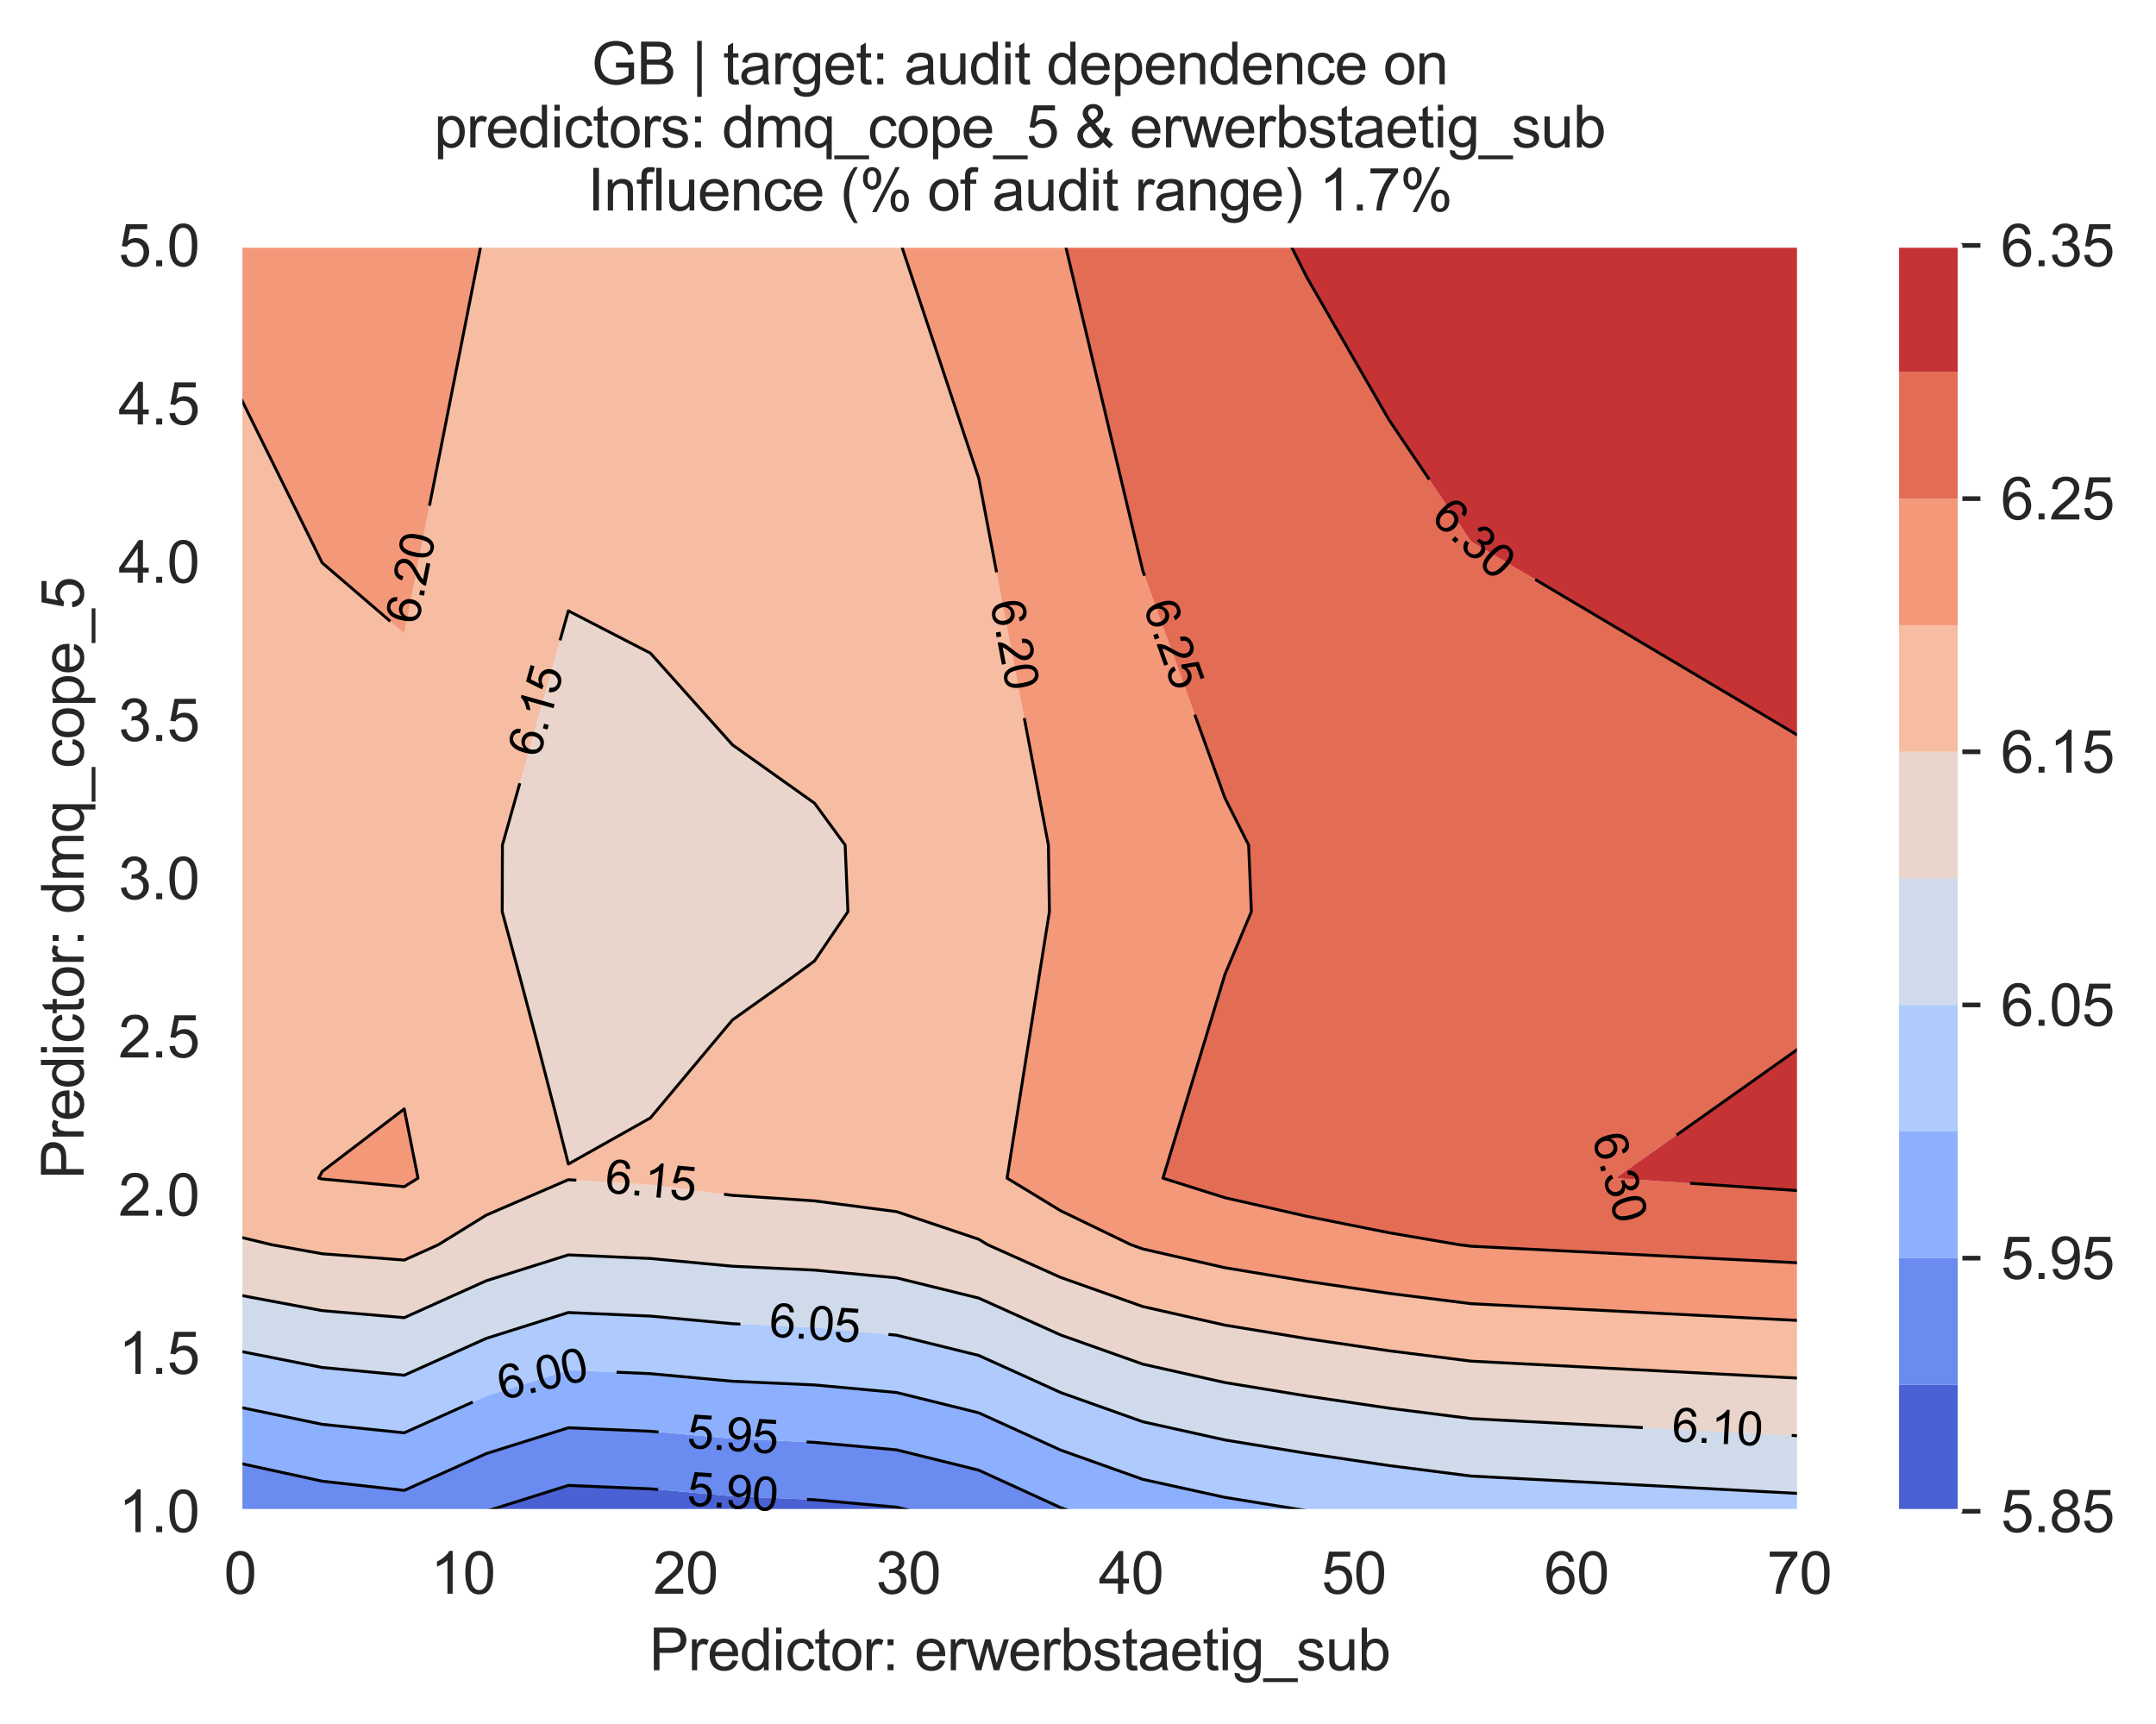 <?xml version="1.0" encoding="utf-8" standalone="no"?>
<!DOCTYPE svg PUBLIC "-//W3C//DTD SVG 1.1//EN"
  "http://www.w3.org/Graphics/SVG/1.1/DTD/svg11.dtd">
<svg xmlns:xlink="http://www.w3.org/1999/xlink" width="370.358pt" height="296.208pt" viewBox="0 0 370.358 296.208" xmlns="http://www.w3.org/2000/svg" version="1.1">
 <defs>
  <style type="text/css">*{stroke-linejoin: round; stroke-linecap: butt}</style>
 </defs>
 <g id="figure_1">
  <g id="patch_1">
   <path d="M 0 296.208 
L 370.358 296.208 
L 370.358 0 
L 0 0 
z
" style="fill: #ffffff"/>
  </g>
  <g id="axes_1">
   <g id="patch_2">
    <path d="M 41.245 259.6 
L 309.085 259.6 
L 309.085 42.16 
L 41.245 42.16 
z
" style="fill: #eaeaf2"/>
   </g>
   <g id="matplotlib.axis_1">
    <g id="xtick_1">
     <g id="line2d_1">
      <path d="M 41.245 259.6 
L 41.245 42.16 
" clip-path="url(#p139393f9d1)" style="fill: none; stroke: #ffffff; stroke-width: 0.8; stroke-linecap: round"/>
     </g>
     <g id="text_1">
      <!-- 0 -->
      <g style="fill: #262626" transform="translate(38.465 273.758)scale(0.1 -0.1)">
       <defs>
        <path id="ArialMT-30" d="M 266 2259 
Q 266 3072 433 3567 
Q 600 4063 929 4331 
Q 1259 4600 1759 4600 
Q 2128 4600 2406 4451 
Q 2684 4303 2865 4023 
Q 3047 3744 3150 3342 
Q 3253 2941 3253 2259 
Q 3253 1453 3087 958 
Q 2922 463 2592 192 
Q 2263 -78 1759 -78 
Q 1097 -78 719 397 
Q 266 969 266 2259 
z
M 844 2259 
Q 844 1131 1108 757 
Q 1372 384 1759 384 
Q 2147 384 2411 759 
Q 2675 1134 2675 2259 
Q 2675 3391 2411 3762 
Q 2147 4134 1753 4134 
Q 1366 4134 1134 3806 
Q 844 3388 844 2259 
z
" transform="scale(0.016)"/>
       </defs>
       <use xlink:href="#ArialMT-30"/>
      </g>
     </g>
    </g>
    <g id="xtick_2">
     <g id="line2d_2">
      <path d="M 79.508 259.6 
L 79.508 42.16 
" clip-path="url(#p139393f9d1)" style="fill: none; stroke: #ffffff; stroke-width: 0.8; stroke-linecap: round"/>
     </g>
     <g id="text_2">
      <!-- 10 -->
      <g style="fill: #262626" transform="translate(73.947 273.758)scale(0.1 -0.1)">
       <defs>
        <path id="ArialMT-31" d="M 2384 0 
L 1822 0 
L 1822 3584 
Q 1619 3391 1289 3197 
Q 959 3003 697 2906 
L 697 3450 
Q 1169 3672 1522 3987 
Q 1875 4303 2022 4600 
L 2384 4600 
L 2384 0 
z
" transform="scale(0.016)"/>
       </defs>
       <use xlink:href="#ArialMT-31"/>
       <use xlink:href="#ArialMT-30" x="55.615"/>
      </g>
     </g>
    </g>
    <g id="xtick_3">
     <g id="line2d_3">
      <path d="M 117.771 259.6 
L 117.771 42.16 
" clip-path="url(#p139393f9d1)" style="fill: none; stroke: #ffffff; stroke-width: 0.8; stroke-linecap: round"/>
     </g>
     <g id="text_3">
      <!-- 20 -->
      <g style="fill: #262626" transform="translate(112.21 273.758)scale(0.1 -0.1)">
       <defs>
        <path id="ArialMT-32" d="M 3222 541 
L 3222 0 
L 194 0 
Q 188 203 259 391 
Q 375 700 629 1000 
Q 884 1300 1366 1694 
Q 2113 2306 2375 2664 
Q 2638 3022 2638 3341 
Q 2638 3675 2398 3904 
Q 2159 4134 1775 4134 
Q 1369 4134 1125 3890 
Q 881 3647 878 3216 
L 300 3275 
Q 359 3922 746 4261 
Q 1134 4600 1788 4600 
Q 2447 4600 2831 4234 
Q 3216 3869 3216 3328 
Q 3216 3053 3103 2787 
Q 2991 2522 2730 2228 
Q 2469 1934 1863 1422 
Q 1356 997 1212 845 
Q 1069 694 975 541 
L 3222 541 
z
" transform="scale(0.016)"/>
       </defs>
       <use xlink:href="#ArialMT-32"/>
       <use xlink:href="#ArialMT-30" x="55.615"/>
      </g>
     </g>
    </g>
    <g id="xtick_4">
     <g id="line2d_4">
      <path d="M 156.034 259.6 
L 156.034 42.16 
" clip-path="url(#p139393f9d1)" style="fill: none; stroke: #ffffff; stroke-width: 0.8; stroke-linecap: round"/>
     </g>
     <g id="text_4">
      <!-- 30 -->
      <g style="fill: #262626" transform="translate(150.473 273.758)scale(0.1 -0.1)">
       <defs>
        <path id="ArialMT-33" d="M 269 1209 
L 831 1284 
Q 928 806 1161 595 
Q 1394 384 1728 384 
Q 2125 384 2398 659 
Q 2672 934 2672 1341 
Q 2672 1728 2419 1979 
Q 2166 2231 1775 2231 
Q 1616 2231 1378 2169 
L 1441 2663 
Q 1497 2656 1531 2656 
Q 1891 2656 2178 2843 
Q 2466 3031 2466 3422 
Q 2466 3731 2256 3934 
Q 2047 4138 1716 4138 
Q 1388 4138 1169 3931 
Q 950 3725 888 3313 
L 325 3413 
Q 428 3978 793 4289 
Q 1159 4600 1703 4600 
Q 2078 4600 2393 4439 
Q 2709 4278 2876 4000 
Q 3044 3722 3044 3409 
Q 3044 3113 2884 2869 
Q 2725 2625 2413 2481 
Q 2819 2388 3044 2092 
Q 3269 1797 3269 1353 
Q 3269 753 2831 336 
Q 2394 -81 1725 -81 
Q 1122 -81 723 278 
Q 325 638 269 1209 
z
" transform="scale(0.016)"/>
       </defs>
       <use xlink:href="#ArialMT-33"/>
       <use xlink:href="#ArialMT-30" x="55.615"/>
      </g>
     </g>
    </g>
    <g id="xtick_5">
     <g id="line2d_5">
      <path d="M 194.297 259.6 
L 194.297 42.16 
" clip-path="url(#p139393f9d1)" style="fill: none; stroke: #ffffff; stroke-width: 0.8; stroke-linecap: round"/>
     </g>
     <g id="text_5">
      <!-- 40 -->
      <g style="fill: #262626" transform="translate(188.736 273.758)scale(0.1 -0.1)">
       <defs>
        <path id="ArialMT-34" d="M 2069 0 
L 2069 1097 
L 81 1097 
L 81 1613 
L 2172 4581 
L 2631 4581 
L 2631 1613 
L 3250 1613 
L 3250 1097 
L 2631 1097 
L 2631 0 
L 2069 0 
z
M 2069 1613 
L 2069 3678 
L 634 1613 
L 2069 1613 
z
" transform="scale(0.016)"/>
       </defs>
       <use xlink:href="#ArialMT-34"/>
       <use xlink:href="#ArialMT-30" x="55.615"/>
      </g>
     </g>
    </g>
    <g id="xtick_6">
     <g id="line2d_6">
      <path d="M 232.56 259.6 
L 232.56 42.16 
" clip-path="url(#p139393f9d1)" style="fill: none; stroke: #ffffff; stroke-width: 0.8; stroke-linecap: round"/>
     </g>
     <g id="text_6">
      <!-- 50 -->
      <g style="fill: #262626" transform="translate(226.999 273.758)scale(0.1 -0.1)">
       <defs>
        <path id="ArialMT-35" d="M 266 1200 
L 856 1250 
Q 922 819 1161 601 
Q 1400 384 1738 384 
Q 2144 384 2425 690 
Q 2706 997 2706 1503 
Q 2706 1984 2436 2262 
Q 2166 2541 1728 2541 
Q 1456 2541 1237 2417 
Q 1019 2294 894 2097 
L 366 2166 
L 809 4519 
L 3088 4519 
L 3088 3981 
L 1259 3981 
L 1013 2750 
Q 1425 3038 1878 3038 
Q 2478 3038 2890 2622 
Q 3303 2206 3303 1553 
Q 3303 931 2941 478 
Q 2500 -78 1738 -78 
Q 1113 -78 717 272 
Q 322 622 266 1200 
z
" transform="scale(0.016)"/>
       </defs>
       <use xlink:href="#ArialMT-35"/>
       <use xlink:href="#ArialMT-30" x="55.615"/>
      </g>
     </g>
    </g>
    <g id="xtick_7">
     <g id="line2d_7">
      <path d="M 270.822 259.6 
L 270.822 42.16 
" clip-path="url(#p139393f9d1)" style="fill: none; stroke: #ffffff; stroke-width: 0.8; stroke-linecap: round"/>
     </g>
     <g id="text_7">
      <!-- 60 -->
      <g style="fill: #262626" transform="translate(265.262 273.758)scale(0.1 -0.1)">
       <defs>
        <path id="ArialMT-36" d="M 3184 3459 
L 2625 3416 
Q 2550 3747 2413 3897 
Q 2184 4138 1850 4138 
Q 1581 4138 1378 3988 
Q 1113 3794 959 3422 
Q 806 3050 800 2363 
Q 1003 2672 1297 2822 
Q 1591 2972 1913 2972 
Q 2475 2972 2870 2558 
Q 3266 2144 3266 1488 
Q 3266 1056 3080 686 
Q 2894 316 2569 119 
Q 2244 -78 1831 -78 
Q 1128 -78 684 439 
Q 241 956 241 2144 
Q 241 3472 731 4075 
Q 1159 4600 1884 4600 
Q 2425 4600 2770 4297 
Q 3116 3994 3184 3459 
z
M 888 1484 
Q 888 1194 1011 928 
Q 1134 663 1356 523 
Q 1578 384 1822 384 
Q 2178 384 2434 671 
Q 2691 959 2691 1453 
Q 2691 1928 2437 2201 
Q 2184 2475 1800 2475 
Q 1419 2475 1153 2201 
Q 888 1928 888 1484 
z
" transform="scale(0.016)"/>
       </defs>
       <use xlink:href="#ArialMT-36"/>
       <use xlink:href="#ArialMT-30" x="55.615"/>
      </g>
     </g>
    </g>
    <g id="xtick_8">
     <g id="line2d_8">
      <path d="M 309.085 259.6 
L 309.085 42.16 
" clip-path="url(#p139393f9d1)" style="fill: none; stroke: #ffffff; stroke-width: 0.8; stroke-linecap: round"/>
     </g>
     <g id="text_8">
      <!-- 70 -->
      <g style="fill: #262626" transform="translate(303.524 273.758)scale(0.1 -0.1)">
       <defs>
        <path id="ArialMT-37" d="M 303 3981 
L 303 4522 
L 3269 4522 
L 3269 4084 
Q 2831 3619 2401 2847 
Q 1972 2075 1738 1259 
Q 1569 684 1522 0 
L 944 0 
Q 953 541 1156 1306 
Q 1359 2072 1739 2783 
Q 2119 3494 2547 3981 
L 303 3981 
z
" transform="scale(0.016)"/>
       </defs>
       <use xlink:href="#ArialMT-37"/>
       <use xlink:href="#ArialMT-30" x="55.615"/>
      </g>
     </g>
    </g>
    <g id="text_9">
     <!-- Predictor: erwerbstaetig_sub -->
     <g style="fill: #262626" transform="translate(111.527 286.903)scale(0.1 -0.1)">
      <defs>
       <path id="ArialMT-50" d="M 494 0 
L 494 4581 
L 2222 4581 
Q 2678 4581 2919 4538 
Q 3256 4481 3484 4323 
Q 3713 4166 3852 3881 
Q 3991 3597 3991 3256 
Q 3991 2672 3619 2267 
Q 3247 1863 2275 1863 
L 1100 1863 
L 1100 0 
L 494 0 
z
M 1100 2403 
L 2284 2403 
Q 2872 2403 3119 2622 
Q 3366 2841 3366 3238 
Q 3366 3525 3220 3729 
Q 3075 3934 2838 4000 
Q 2684 4041 2272 4041 
L 1100 4041 
L 1100 2403 
z
" transform="scale(0.016)"/>
       <path id="ArialMT-72" d="M 416 0 
L 416 3319 
L 922 3319 
L 922 2816 
Q 1116 3169 1280 3281 
Q 1444 3394 1641 3394 
Q 1925 3394 2219 3213 
L 2025 2691 
Q 1819 2813 1613 2813 
Q 1428 2813 1281 2702 
Q 1134 2591 1072 2394 
Q 978 2094 978 1738 
L 978 0 
L 416 0 
z
" transform="scale(0.016)"/>
       <path id="ArialMT-65" d="M 2694 1069 
L 3275 997 
Q 3138 488 2766 206 
Q 2394 -75 1816 -75 
Q 1088 -75 661 373 
Q 234 822 234 1631 
Q 234 2469 665 2931 
Q 1097 3394 1784 3394 
Q 2450 3394 2872 2941 
Q 3294 2488 3294 1666 
Q 3294 1616 3291 1516 
L 816 1516 
Q 847 969 1125 678 
Q 1403 388 1819 388 
Q 2128 388 2347 550 
Q 2566 713 2694 1069 
z
M 847 1978 
L 2700 1978 
Q 2663 2397 2488 2606 
Q 2219 2931 1791 2931 
Q 1403 2931 1139 2672 
Q 875 2413 847 1978 
z
" transform="scale(0.016)"/>
       <path id="ArialMT-64" d="M 2575 0 
L 2575 419 
Q 2259 -75 1647 -75 
Q 1250 -75 917 144 
Q 584 363 401 755 
Q 219 1147 219 1656 
Q 219 2153 384 2558 
Q 550 2963 881 3178 
Q 1213 3394 1622 3394 
Q 1922 3394 2156 3267 
Q 2391 3141 2538 2938 
L 2538 4581 
L 3097 4581 
L 3097 0 
L 2575 0 
z
M 797 1656 
Q 797 1019 1065 703 
Q 1334 388 1700 388 
Q 2069 388 2326 689 
Q 2584 991 2584 1609 
Q 2584 2291 2321 2609 
Q 2059 2928 1675 2928 
Q 1300 2928 1048 2622 
Q 797 2316 797 1656 
z
" transform="scale(0.016)"/>
       <path id="ArialMT-69" d="M 425 3934 
L 425 4581 
L 988 4581 
L 988 3934 
L 425 3934 
z
M 425 0 
L 425 3319 
L 988 3319 
L 988 0 
L 425 0 
z
" transform="scale(0.016)"/>
       <path id="ArialMT-63" d="M 2588 1216 
L 3141 1144 
Q 3050 572 2676 248 
Q 2303 -75 1759 -75 
Q 1078 -75 664 370 
Q 250 816 250 1647 
Q 250 2184 428 2587 
Q 606 2991 970 3192 
Q 1334 3394 1763 3394 
Q 2303 3394 2647 3120 
Q 2991 2847 3088 2344 
L 2541 2259 
Q 2463 2594 2264 2762 
Q 2066 2931 1784 2931 
Q 1359 2931 1093 2626 
Q 828 2322 828 1663 
Q 828 994 1084 691 
Q 1341 388 1753 388 
Q 2084 388 2306 591 
Q 2528 794 2588 1216 
z
" transform="scale(0.016)"/>
       <path id="ArialMT-74" d="M 1650 503 
L 1731 6 
Q 1494 -44 1306 -44 
Q 1000 -44 831 53 
Q 663 150 594 308 
Q 525 466 525 972 
L 525 2881 
L 113 2881 
L 113 3319 
L 525 3319 
L 525 4141 
L 1084 4478 
L 1084 3319 
L 1650 3319 
L 1650 2881 
L 1084 2881 
L 1084 941 
Q 1084 700 1114 631 
Q 1144 563 1211 522 
Q 1278 481 1403 481 
Q 1497 481 1650 503 
z
" transform="scale(0.016)"/>
       <path id="ArialMT-6f" d="M 213 1659 
Q 213 2581 725 3025 
Q 1153 3394 1769 3394 
Q 2453 3394 2887 2945 
Q 3322 2497 3322 1706 
Q 3322 1066 3130 698 
Q 2938 331 2570 128 
Q 2203 -75 1769 -75 
Q 1072 -75 642 372 
Q 213 819 213 1659 
z
M 791 1659 
Q 791 1022 1069 705 
Q 1347 388 1769 388 
Q 2188 388 2466 706 
Q 2744 1025 2744 1678 
Q 2744 2294 2464 2611 
Q 2184 2928 1769 2928 
Q 1347 2928 1069 2612 
Q 791 2297 791 1659 
z
" transform="scale(0.016)"/>
       <path id="ArialMT-3a" d="M 578 2678 
L 578 3319 
L 1219 3319 
L 1219 2678 
L 578 2678 
z
M 578 0 
L 578 641 
L 1219 641 
L 1219 0 
L 578 0 
z
" transform="scale(0.016)"/>
       <path id="ArialMT-20" transform="scale(0.016)"/>
       <path id="ArialMT-77" d="M 1034 0 
L 19 3319 
L 600 3319 
L 1128 1403 
L 1325 691 
Q 1338 744 1497 1375 
L 2025 3319 
L 2603 3319 
L 3100 1394 
L 3266 759 
L 3456 1400 
L 4025 3319 
L 4572 3319 
L 3534 0 
L 2950 0 
L 2422 1988 
L 2294 2553 
L 1622 0 
L 1034 0 
z
" transform="scale(0.016)"/>
       <path id="ArialMT-62" d="M 941 0 
L 419 0 
L 419 4581 
L 981 4581 
L 981 2947 
Q 1338 3394 1891 3394 
Q 2197 3394 2470 3270 
Q 2744 3147 2920 2923 
Q 3097 2700 3197 2384 
Q 3297 2069 3297 1709 
Q 3297 856 2875 390 
Q 2453 -75 1863 -75 
Q 1275 -75 941 416 
L 941 0 
z
M 934 1684 
Q 934 1088 1097 822 
Q 1363 388 1816 388 
Q 2184 388 2453 708 
Q 2722 1028 2722 1663 
Q 2722 2313 2464 2622 
Q 2206 2931 1841 2931 
Q 1472 2931 1203 2611 
Q 934 2291 934 1684 
z
" transform="scale(0.016)"/>
       <path id="ArialMT-73" d="M 197 991 
L 753 1078 
Q 800 744 1014 566 
Q 1228 388 1613 388 
Q 2000 388 2187 545 
Q 2375 703 2375 916 
Q 2375 1106 2209 1216 
Q 2094 1291 1634 1406 
Q 1016 1563 777 1677 
Q 538 1791 414 1992 
Q 291 2194 291 2438 
Q 291 2659 392 2848 
Q 494 3038 669 3163 
Q 800 3259 1026 3326 
Q 1253 3394 1513 3394 
Q 1903 3394 2198 3281 
Q 2494 3169 2634 2976 
Q 2775 2784 2828 2463 
L 2278 2388 
Q 2241 2644 2061 2787 
Q 1881 2931 1553 2931 
Q 1166 2931 1000 2803 
Q 834 2675 834 2503 
Q 834 2394 903 2306 
Q 972 2216 1119 2156 
Q 1203 2125 1616 2013 
Q 2213 1853 2448 1751 
Q 2684 1650 2818 1456 
Q 2953 1263 2953 975 
Q 2953 694 2789 445 
Q 2625 197 2315 61 
Q 2006 -75 1616 -75 
Q 969 -75 630 194 
Q 291 463 197 991 
z
" transform="scale(0.016)"/>
       <path id="ArialMT-61" d="M 2588 409 
Q 2275 144 1986 34 
Q 1697 -75 1366 -75 
Q 819 -75 525 192 
Q 231 459 231 875 
Q 231 1119 342 1320 
Q 453 1522 633 1644 
Q 813 1766 1038 1828 
Q 1203 1872 1538 1913 
Q 2219 1994 2541 2106 
Q 2544 2222 2544 2253 
Q 2544 2597 2384 2738 
Q 2169 2928 1744 2928 
Q 1347 2928 1158 2789 
Q 969 2650 878 2297 
L 328 2372 
Q 403 2725 575 2942 
Q 747 3159 1072 3276 
Q 1397 3394 1825 3394 
Q 2250 3394 2515 3294 
Q 2781 3194 2906 3042 
Q 3031 2891 3081 2659 
Q 3109 2516 3109 2141 
L 3109 1391 
Q 3109 606 3145 398 
Q 3181 191 3288 0 
L 2700 0 
Q 2613 175 2588 409 
z
M 2541 1666 
Q 2234 1541 1622 1453 
Q 1275 1403 1131 1340 
Q 988 1278 909 1158 
Q 831 1038 831 891 
Q 831 666 1001 516 
Q 1172 366 1500 366 
Q 1825 366 2078 508 
Q 2331 650 2450 897 
Q 2541 1088 2541 1459 
L 2541 1666 
z
" transform="scale(0.016)"/>
       <path id="ArialMT-67" d="M 319 -275 
L 866 -356 
Q 900 -609 1056 -725 
Q 1266 -881 1628 -881 
Q 2019 -881 2231 -725 
Q 2444 -569 2519 -288 
Q 2563 -116 2559 434 
Q 2191 0 1641 0 
Q 956 0 581 494 
Q 206 988 206 1678 
Q 206 2153 378 2554 
Q 550 2956 876 3175 
Q 1203 3394 1644 3394 
Q 2231 3394 2613 2919 
L 2613 3319 
L 3131 3319 
L 3131 450 
Q 3131 -325 2973 -648 
Q 2816 -972 2473 -1159 
Q 2131 -1347 1631 -1347 
Q 1038 -1347 672 -1080 
Q 306 -813 319 -275 
z
M 784 1719 
Q 784 1066 1043 766 
Q 1303 466 1694 466 
Q 2081 466 2343 764 
Q 2606 1063 2606 1700 
Q 2606 2309 2336 2618 
Q 2066 2928 1684 2928 
Q 1309 2928 1046 2623 
Q 784 2319 784 1719 
z
" transform="scale(0.016)"/>
       <path id="ArialMT-5f" d="M -97 -1272 
L -97 -866 
L 3631 -866 
L 3631 -1272 
L -97 -1272 
z
" transform="scale(0.016)"/>
       <path id="ArialMT-75" d="M 2597 0 
L 2597 488 
Q 2209 -75 1544 -75 
Q 1250 -75 995 37 
Q 741 150 617 320 
Q 494 491 444 738 
Q 409 903 409 1263 
L 409 3319 
L 972 3319 
L 972 1478 
Q 972 1038 1006 884 
Q 1059 663 1231 536 
Q 1403 409 1656 409 
Q 1909 409 2131 539 
Q 2353 669 2445 892 
Q 2538 1116 2538 1541 
L 2538 3319 
L 3100 3319 
L 3100 0 
L 2597 0 
z
" transform="scale(0.016)"/>
      </defs>
      <use xlink:href="#ArialMT-50"/>
      <use xlink:href="#ArialMT-72" x="66.699"/>
      <use xlink:href="#ArialMT-65" x="100"/>
      <use xlink:href="#ArialMT-64" x="155.615"/>
      <use xlink:href="#ArialMT-69" x="211.23"/>
      <use xlink:href="#ArialMT-63" x="233.447"/>
      <use xlink:href="#ArialMT-74" x="283.447"/>
      <use xlink:href="#ArialMT-6f" x="311.23"/>
      <use xlink:href="#ArialMT-72" x="366.846"/>
      <use xlink:href="#ArialMT-3a" x="400.146"/>
      <use xlink:href="#ArialMT-20" x="427.93"/>
      <use xlink:href="#ArialMT-65" x="455.713"/>
      <use xlink:href="#ArialMT-72" x="511.328"/>
      <use xlink:href="#ArialMT-77" x="544.629"/>
      <use xlink:href="#ArialMT-65" x="616.846"/>
      <use xlink:href="#ArialMT-72" x="672.461"/>
      <use xlink:href="#ArialMT-62" x="705.762"/>
      <use xlink:href="#ArialMT-73" x="761.377"/>
      <use xlink:href="#ArialMT-74" x="811.377"/>
      <use xlink:href="#ArialMT-61" x="839.16"/>
      <use xlink:href="#ArialMT-65" x="894.775"/>
      <use xlink:href="#ArialMT-74" x="950.391"/>
      <use xlink:href="#ArialMT-69" x="978.174"/>
      <use xlink:href="#ArialMT-67" x="1000.391"/>
      <use xlink:href="#ArialMT-5f" x="1056.006"/>
      <use xlink:href="#ArialMT-73" x="1111.621"/>
      <use xlink:href="#ArialMT-75" x="1161.621"/>
      <use xlink:href="#ArialMT-62" x="1217.236"/>
     </g>
    </g>
   </g>
   <g id="matplotlib.axis_2">
    <g id="ytick_1">
     <g id="line2d_9">
      <path d="M 41.245 259.6 
L 309.085 259.6 
" clip-path="url(#p139393f9d1)" style="fill: none; stroke: #ffffff; stroke-width: 0.8; stroke-linecap: round"/>
     </g>
     <g id="text_10">
      <!-- 1.0 -->
      <g style="fill: #262626" transform="translate(20.345 263.179)scale(0.1 -0.1)">
       <defs>
        <path id="ArialMT-2e" d="M 581 0 
L 581 641 
L 1222 641 
L 1222 0 
L 581 0 
z
" transform="scale(0.016)"/>
       </defs>
       <use xlink:href="#ArialMT-31"/>
       <use xlink:href="#ArialMT-2e" x="55.615"/>
       <use xlink:href="#ArialMT-30" x="83.398"/>
      </g>
     </g>
    </g>
    <g id="ytick_2">
     <g id="line2d_10">
      <path d="M 41.245 232.42 
L 309.085 232.42 
" clip-path="url(#p139393f9d1)" style="fill: none; stroke: #ffffff; stroke-width: 0.8; stroke-linecap: round"/>
     </g>
     <g id="text_11">
      <!-- 1.5 -->
      <g style="fill: #262626" transform="translate(20.345 235.999)scale(0.1 -0.1)">
       <use xlink:href="#ArialMT-31"/>
       <use xlink:href="#ArialMT-2e" x="55.615"/>
       <use xlink:href="#ArialMT-35" x="83.398"/>
      </g>
     </g>
    </g>
    <g id="ytick_3">
     <g id="line2d_11">
      <path d="M 41.245 205.24 
L 309.085 205.24 
" clip-path="url(#p139393f9d1)" style="fill: none; stroke: #ffffff; stroke-width: 0.8; stroke-linecap: round"/>
     </g>
     <g id="text_12">
      <!-- 2.0 -->
      <g style="fill: #262626" transform="translate(20.345 208.819)scale(0.1 -0.1)">
       <use xlink:href="#ArialMT-32"/>
       <use xlink:href="#ArialMT-2e" x="55.615"/>
       <use xlink:href="#ArialMT-30" x="83.398"/>
      </g>
     </g>
    </g>
    <g id="ytick_4">
     <g id="line2d_12">
      <path d="M 41.245 178.06 
L 309.085 178.06 
" clip-path="url(#p139393f9d1)" style="fill: none; stroke: #ffffff; stroke-width: 0.8; stroke-linecap: round"/>
     </g>
     <g id="text_13">
      <!-- 2.5 -->
      <g style="fill: #262626" transform="translate(20.345 181.639)scale(0.1 -0.1)">
       <use xlink:href="#ArialMT-32"/>
       <use xlink:href="#ArialMT-2e" x="55.615"/>
       <use xlink:href="#ArialMT-35" x="83.398"/>
      </g>
     </g>
    </g>
    <g id="ytick_5">
     <g id="line2d_13">
      <path d="M 41.245 150.88 
L 309.085 150.88 
" clip-path="url(#p139393f9d1)" style="fill: none; stroke: #ffffff; stroke-width: 0.8; stroke-linecap: round"/>
     </g>
     <g id="text_14">
      <!-- 3.0 -->
      <g style="fill: #262626" transform="translate(20.345 154.459)scale(0.1 -0.1)">
       <use xlink:href="#ArialMT-33"/>
       <use xlink:href="#ArialMT-2e" x="55.615"/>
       <use xlink:href="#ArialMT-30" x="83.398"/>
      </g>
     </g>
    </g>
    <g id="ytick_6">
     <g id="line2d_14">
      <path d="M 41.245 123.7 
L 309.085 123.7 
" clip-path="url(#p139393f9d1)" style="fill: none; stroke: #ffffff; stroke-width: 0.8; stroke-linecap: round"/>
     </g>
     <g id="text_15">
      <!-- 3.5 -->
      <g style="fill: #262626" transform="translate(20.345 127.279)scale(0.1 -0.1)">
       <use xlink:href="#ArialMT-33"/>
       <use xlink:href="#ArialMT-2e" x="55.615"/>
       <use xlink:href="#ArialMT-35" x="83.398"/>
      </g>
     </g>
    </g>
    <g id="ytick_7">
     <g id="line2d_15">
      <path d="M 41.245 96.52 
L 309.085 96.52 
" clip-path="url(#p139393f9d1)" style="fill: none; stroke: #ffffff; stroke-width: 0.8; stroke-linecap: round"/>
     </g>
     <g id="text_16">
      <!-- 4.0 -->
      <g style="fill: #262626" transform="translate(20.345 100.099)scale(0.1 -0.1)">
       <use xlink:href="#ArialMT-34"/>
       <use xlink:href="#ArialMT-2e" x="55.615"/>
       <use xlink:href="#ArialMT-30" x="83.398"/>
      </g>
     </g>
    </g>
    <g id="ytick_8">
     <g id="line2d_16">
      <path d="M 41.245 69.34 
L 309.085 69.34 
" clip-path="url(#p139393f9d1)" style="fill: none; stroke: #ffffff; stroke-width: 0.8; stroke-linecap: round"/>
     </g>
     <g id="text_17">
      <!-- 4.5 -->
      <g style="fill: #262626" transform="translate(20.345 72.919)scale(0.1 -0.1)">
       <use xlink:href="#ArialMT-34"/>
       <use xlink:href="#ArialMT-2e" x="55.615"/>
       <use xlink:href="#ArialMT-35" x="83.398"/>
      </g>
     </g>
    </g>
    <g id="ytick_9">
     <g id="line2d_17">
      <path d="M 41.245 42.16 
L 309.085 42.16 
" clip-path="url(#p139393f9d1)" style="fill: none; stroke: #ffffff; stroke-width: 0.8; stroke-linecap: round"/>
     </g>
     <g id="text_18">
      <!-- 5.0 -->
      <g style="fill: #262626" transform="translate(20.345 45.739)scale(0.1 -0.1)">
       <use xlink:href="#ArialMT-35"/>
       <use xlink:href="#ArialMT-2e" x="55.615"/>
       <use xlink:href="#ArialMT-30" x="83.398"/>
      </g>
     </g>
    </g>
    <g id="text_19">
     <!-- Predictor: dmq_cope_5 -->
     <g style="fill: #262626" transform="translate(14.358 202.573)rotate(-90)scale(0.1 -0.1)">
      <defs>
       <path id="ArialMT-6d" d="M 422 0 
L 422 3319 
L 925 3319 
L 925 2853 
Q 1081 3097 1340 3245 
Q 1600 3394 1931 3394 
Q 2300 3394 2536 3241 
Q 2772 3088 2869 2813 
Q 3263 3394 3894 3394 
Q 4388 3394 4653 3120 
Q 4919 2847 4919 2278 
L 4919 0 
L 4359 0 
L 4359 2091 
Q 4359 2428 4304 2576 
Q 4250 2725 4106 2815 
Q 3963 2906 3769 2906 
Q 3419 2906 3187 2673 
Q 2956 2441 2956 1928 
L 2956 0 
L 2394 0 
L 2394 2156 
Q 2394 2531 2256 2718 
Q 2119 2906 1806 2906 
Q 1569 2906 1367 2781 
Q 1166 2656 1075 2415 
Q 984 2175 984 1722 
L 984 0 
L 422 0 
z
" transform="scale(0.016)"/>
       <path id="ArialMT-71" d="M 2538 -1272 
L 2538 353 
Q 2406 169 2170 47 
Q 1934 -75 1669 -75 
Q 1078 -75 651 397 
Q 225 869 225 1691 
Q 225 2191 398 2587 
Q 572 2984 901 3189 
Q 1231 3394 1625 3394 
Q 2241 3394 2594 2875 
L 2594 3319 
L 3100 3319 
L 3100 -1272 
L 2538 -1272 
z
M 803 1669 
Q 803 1028 1072 708 
Q 1341 388 1716 388 
Q 2075 388 2334 692 
Q 2594 997 2594 1619 
Q 2594 2281 2320 2615 
Q 2047 2950 1678 2950 
Q 1313 2950 1058 2639 
Q 803 2328 803 1669 
z
" transform="scale(0.016)"/>
       <path id="ArialMT-70" d="M 422 -1272 
L 422 3319 
L 934 3319 
L 934 2888 
Q 1116 3141 1344 3267 
Q 1572 3394 1897 3394 
Q 2322 3394 2647 3175 
Q 2972 2956 3137 2557 
Q 3303 2159 3303 1684 
Q 3303 1175 3120 767 
Q 2938 359 2589 142 
Q 2241 -75 1856 -75 
Q 1575 -75 1351 44 
Q 1128 163 984 344 
L 984 -1272 
L 422 -1272 
z
M 931 1641 
Q 931 1000 1190 694 
Q 1450 388 1819 388 
Q 2194 388 2461 705 
Q 2728 1022 2728 1688 
Q 2728 2322 2467 2637 
Q 2206 2953 1844 2953 
Q 1484 2953 1207 2617 
Q 931 2281 931 1641 
z
" transform="scale(0.016)"/>
      </defs>
      <use xlink:href="#ArialMT-50"/>
      <use xlink:href="#ArialMT-72" x="66.699"/>
      <use xlink:href="#ArialMT-65" x="100"/>
      <use xlink:href="#ArialMT-64" x="155.615"/>
      <use xlink:href="#ArialMT-69" x="211.23"/>
      <use xlink:href="#ArialMT-63" x="233.447"/>
      <use xlink:href="#ArialMT-74" x="283.447"/>
      <use xlink:href="#ArialMT-6f" x="311.23"/>
      <use xlink:href="#ArialMT-72" x="366.846"/>
      <use xlink:href="#ArialMT-3a" x="400.146"/>
      <use xlink:href="#ArialMT-20" x="427.93"/>
      <use xlink:href="#ArialMT-64" x="455.713"/>
      <use xlink:href="#ArialMT-6d" x="511.328"/>
      <use xlink:href="#ArialMT-71" x="594.629"/>
      <use xlink:href="#ArialMT-5f" x="650.244"/>
      <use xlink:href="#ArialMT-63" x="705.859"/>
      <use xlink:href="#ArialMT-6f" x="755.859"/>
      <use xlink:href="#ArialMT-70" x="811.475"/>
      <use xlink:href="#ArialMT-65" x="867.09"/>
      <use xlink:href="#ArialMT-5f" x="922.705"/>
      <use xlink:href="#ArialMT-35" x="978.32"/>
     </g>
    </g>
   </g>
   <g id="PathCollection_1">
    <path d="M 83.536 259.6 
L 97.633 259.6 
L 111.73 259.6 
L 125.826 259.6 
L 139.923 259.6 
L 154.02 259.6 
L 156.877 259.6 
L 154.02 258.893 
L 139.923 257.621 
L 125.826 257.024 
L 111.73 255.744 
L 97.633 255.155 
L 83.536 259.584 
L 83.5 259.6 
z
" clip-path="url(#p139393f9d1)" style="fill: #4961d2"/>
   </g>
   <g id="PathCollection_2">
    <path d="M 55.342 259.6 
L 69.439 259.6 
L 83.5 259.6 
L 83.536 259.584 
L 97.633 255.155 
L 111.73 255.744 
L 125.826 257.024 
L 139.923 257.621 
L 154.02 258.893 
L 156.877 259.6 
L 168.117 259.6 
L 182.214 259.6 
L 183.949 259.6 
L 182.214 258.982 
L 168.117 252.533 
L 154.02 249.046 
L 144.273 248.156 
L 139.923 247.759 
L 125.826 247.144 
L 111.73 245.852 
L 97.633 245.256 
L 88.41 248.156 
L 83.536 249.688 
L 69.439 256.009 
L 55.342 254.428 
L 41.245 251.363 
L 41.245 259.6 
z
" clip-path="url(#p139393f9d1)" style="fill: #6a8bef"/>
   </g>
   <g id="PathCollection_3">
    <path d="M 55.342 254.428 
L 69.439 256.009 
L 83.536 249.688 
L 88.41 248.156 
L 97.633 245.256 
L 111.73 245.852 
L 125.826 247.144 
L 139.923 247.759 
L 144.273 248.156 
L 154.02 249.046 
L 168.117 252.533 
L 182.214 258.982 
L 183.949 259.6 
L 196.311 259.6 
L 210.407 259.6 
L 224.504 259.6 
L 225.164 259.6 
L 224.504 259.502 
L 210.407 257.208 
L 196.311 254.114 
L 182.214 249.095 
L 180.157 248.156 
L 168.117 242.681 
L 154.02 239.199 
L 139.923 237.896 
L 125.826 237.263 
L 119.857 236.712 
L 111.73 235.96 
L 97.633 235.356 
L 93.325 236.712 
L 83.536 239.792 
L 69.439 246.12 
L 55.342 244.662 
L 41.245 241.738 
L 41.245 248.156 
L 41.245 251.363 
z
" clip-path="url(#p139393f9d1)" style="fill: #8db0fe"/>
   </g>
   <g id="PathCollection_4">
    <path d="M 182.214 249.095 
L 196.311 254.114 
L 210.407 257.208 
L 224.504 259.502 
L 225.164 259.6 
L 238.601 259.6 
L 252.698 259.6 
L 266.795 259.6 
L 280.892 259.6 
L 294.988 259.6 
L 309.085 259.6 
L 309.085 256.543 
L 294.988 255.792 
L 280.892 255.042 
L 266.795 254.294 
L 252.698 253.547 
L 238.601 251.747 
L 224.504 249.65 
L 215.362 248.156 
L 210.407 247.346 
L 196.311 244.219 
L 182.214 239.208 
L 176.71 236.712 
L 168.117 232.828 
L 154.02 229.352 
L 139.923 228.034 
L 125.826 227.383 
L 111.73 226.069 
L 97.633 225.457 
L 83.536 229.896 
L 69.439 236.23 
L 55.342 234.896 
L 41.245 232.113 
L 41.245 236.712 
L 41.245 241.738 
L 55.342 244.662 
L 69.439 246.12 
L 83.536 239.792 
L 93.325 236.712 
L 97.633 235.356 
L 111.73 235.96 
L 119.857 236.712 
L 125.826 237.263 
L 139.923 237.896 
L 154.02 239.199 
L 168.117 242.681 
L 180.157 248.156 
z
" clip-path="url(#p139393f9d1)" style="fill: #afcafc"/>
   </g>
   <g id="PathCollection_5">
    <path d="M 224.504 249.65 
L 238.601 251.747 
L 252.698 253.547 
L 266.795 254.294 
L 280.892 255.042 
L 294.988 255.792 
L 309.085 256.543 
L 309.085 248.156 
L 309.085 246.639 
L 294.988 245.897 
L 280.892 245.156 
L 266.795 244.416 
L 252.698 243.678 
L 238.601 241.887 
L 224.504 239.799 
L 210.407 237.484 
L 206.955 236.712 
L 196.311 234.324 
L 182.214 229.321 
L 173.22 225.268 
L 168.117 222.976 
L 154.02 219.505 
L 139.923 218.172 
L 125.826 217.503 
L 111.73 216.177 
L 97.633 215.557 
L 83.536 220 
L 71.825 225.268 
L 69.439 226.34 
L 56.963 225.268 
L 55.342 225.13 
L 41.245 222.487 
L 41.245 225.268 
L 41.245 232.113 
L 55.342 234.896 
L 69.439 236.23 
L 83.536 229.896 
L 97.633 225.457 
L 111.73 226.069 
L 125.826 227.383 
L 139.923 228.034 
L 154.02 229.352 
L 168.117 232.828 
L 176.71 236.712 
L 182.214 239.208 
L 196.311 244.219 
L 210.407 247.346 
L 215.362 248.156 
z
" clip-path="url(#p139393f9d1)" style="fill: #cfdaea"/>
   </g>
   <g id="PathCollection_6">
    <path d="M 210.407 237.484 
L 224.504 239.799 
L 238.601 241.887 
L 252.698 243.678 
L 266.795 244.416 
L 280.892 245.156 
L 294.988 245.897 
L 309.085 246.639 
L 309.085 236.735 
L 308.648 236.712 
L 294.988 236.001 
L 280.892 235.269 
L 266.795 234.538 
L 252.698 233.809 
L 238.601 232.027 
L 224.504 229.947 
L 210.407 227.622 
L 200.002 225.268 
L 196.311 224.43 
L 182.214 219.434 
L 169.685 213.823 
L 168.117 212.868 
L 154.02 208.133 
L 139.923 206.279 
L 125.826 205.331 
L 111.73 203.5 
L 97.633 202.642 
L 83.536 208.722 
L 75.276 213.823 
L 69.439 216.45 
L 55.342 215.364 
L 46.711 213.823 
L 41.245 212.503 
L 41.245 213.823 
L 41.245 222.487 
L 55.342 225.13 
L 56.963 225.268 
L 69.439 226.34 
L 71.825 225.268 
L 83.536 220 
L 97.633 215.557 
L 111.73 216.177 
L 125.826 217.503 
L 139.923 218.172 
L 154.02 219.505 
L 168.117 222.976 
L 173.22 225.268 
L 182.214 229.321 
L 196.311 234.324 
L 206.955 236.712 
z
" clip-path="url(#p139393f9d1)" style="fill: #e9d5cb"/>
    <path d="M 97.633 199.949 
L 111.73 192.029 
L 112.643 190.935 
L 122.22 179.491 
L 125.826 175.194 
L 135.871 168.047 
L 139.923 165.059 
L 145.653 156.602 
L 145.18 145.158 
L 139.923 137.973 
L 133.935 133.714 
L 125.826 127.947 
L 120.744 122.27 
L 111.73 112.2 
L 109.065 110.826 
L 97.633 104.929 
L 95.973 110.826 
L 92.751 122.27 
L 89.529 133.714 
L 86.307 145.158 
L 86.269 156.602 
L 89.364 168.047 
L 92.389 179.491 
L 95.348 190.935 
z
" clip-path="url(#p139393f9d1)" style="fill: #e9d5cb"/>
   </g>
   <g id="PathCollection_7">
    <path d="M 309.085 236.735 
L 309.085 236.712 
L 309.085 226.831 
L 294.988 226.106 
L 280.892 225.383 
L 278.651 225.268 
L 266.795 224.66 
L 252.698 223.94 
L 238.601 222.166 
L 224.504 220.095 
L 210.407 217.76 
L 196.311 214.535 
L 194.301 213.823 
L 182.214 207.983 
L 173.002 202.379 
L 174.811 190.935 
L 176.625 179.491 
L 178.444 168.047 
L 180.268 156.602 
L 180.094 145.158 
L 177.92 133.714 
L 175.746 122.27 
L 173.572 110.826 
L 171.398 99.381 
L 169.224 87.937 
L 168.117 82.109 
L 166.251 76.493 
L 162.45 65.049 
L 158.648 53.605 
L 154.846 42.16 
L 154.02 42.16 
L 139.923 42.16 
L 125.826 42.16 
L 111.73 42.16 
L 97.633 42.16 
L 83.536 42.16 
L 82.61 42.16 
L 80.348 53.605 
L 78.086 65.049 
L 75.824 76.493 
L 73.561 87.937 
L 71.298 99.381 
L 69.439 108.783 
L 58.492 99.381 
L 55.342 96.676 
L 51.025 87.937 
L 45.372 76.493 
L 41.245 68.14 
L 41.245 76.493 
L 41.245 87.937 
L 41.245 99.381 
L 41.245 110.826 
L 41.245 122.27 
L 41.245 133.714 
L 41.245 145.158 
L 41.245 156.602 
L 41.245 168.047 
L 41.245 179.491 
L 41.245 190.935 
L 41.245 202.379 
L 41.245 212.503 
L 46.711 213.823 
L 55.342 215.364 
L 69.439 216.45 
L 75.276 213.823 
L 83.536 208.722 
L 97.633 202.642 
L 111.73 203.5 
L 125.826 205.331 
L 139.923 206.279 
L 154.02 208.133 
L 168.117 212.868 
L 169.685 213.823 
L 182.214 219.434 
L 196.311 224.43 
L 200.002 225.268 
L 210.407 227.622 
L 224.504 229.947 
L 238.601 232.027 
L 252.698 233.809 
L 266.795 234.538 
L 280.892 235.269 
L 294.988 236.001 
L 308.648 236.712 
z
M 54.741 202.379 
L 55.342 201.241 
L 68.858 190.935 
L 69.439 190.486 
L 69.529 190.935 
L 71.808 202.379 
L 69.439 203.842 
L 55.342 202.519 
z
M 95.348 190.935 
L 92.389 179.491 
L 89.364 168.047 
L 86.269 156.602 
L 86.307 145.158 
L 89.529 133.714 
L 92.751 122.27 
L 95.973 110.826 
L 97.633 104.929 
L 109.065 110.826 
L 111.73 112.2 
L 120.744 122.27 
L 125.826 127.947 
L 133.935 133.714 
L 139.923 137.973 
L 145.18 145.158 
L 145.653 156.602 
L 139.923 165.059 
L 135.871 168.047 
L 125.826 175.194 
L 122.22 179.491 
L 112.643 190.935 
L 111.73 192.029 
L 97.633 199.949 
z
" clip-path="url(#p139393f9d1)" style="fill: #f6bda2"/>
   </g>
   <g id="PathCollection_8">
    <path d="M 280.892 225.383 
L 294.988 226.106 
L 309.085 226.831 
L 309.085 225.268 
L 309.085 216.926 
L 294.988 216.211 
L 280.892 215.496 
L 266.795 214.783 
L 252.698 214.071 
L 250.725 213.823 
L 238.601 211.752 
L 224.504 208.936 
L 210.407 205.733 
L 199.773 202.379 
L 203.262 190.935 
L 206.742 179.491 
L 210.216 168.047 
L 210.407 167.414 
L 214.961 156.602 
L 214.489 145.158 
L 210.407 137.052 
L 209.2 133.714 
L 205.062 122.27 
L 200.925 110.826 
L 196.79 99.381 
L 196.311 98.053 
L 193.905 87.937 
L 191.185 76.493 
L 188.464 65.049 
L 185.744 53.605 
L 183.025 42.16 
L 182.214 42.16 
L 168.117 42.16 
L 154.846 42.16 
L 158.648 53.605 
L 162.45 65.049 
L 166.251 76.493 
L 168.117 82.109 
L 169.224 87.937 
L 171.398 99.381 
L 173.572 110.826 
L 175.746 122.27 
L 177.92 133.714 
L 180.094 145.158 
L 180.268 156.602 
L 178.444 168.047 
L 176.625 179.491 
L 174.811 190.935 
L 173.002 202.379 
L 182.214 207.983 
L 194.301 213.823 
L 196.311 214.535 
L 210.407 217.76 
L 224.504 220.095 
L 238.601 222.166 
L 252.698 223.94 
L 266.795 224.66 
L 278.651 225.268 
z
" clip-path="url(#p139393f9d1)" style="fill: #f4987a"/>
    <path d="M 55.342 202.519 
L 69.439 203.842 
L 71.808 202.379 
L 69.529 190.935 
L 69.439 190.486 
L 68.858 190.935 
L 55.342 201.241 
L 54.741 202.379 
z
" clip-path="url(#p139393f9d1)" style="fill: #f4987a"/>
    <path d="M 69.439 108.783 
L 71.298 99.381 
L 73.561 87.937 
L 75.824 76.493 
L 78.086 65.049 
L 80.348 53.605 
L 82.61 42.16 
L 69.439 42.16 
L 55.342 42.16 
L 41.245 42.16 
L 41.245 53.605 
L 41.245 65.049 
L 41.245 68.14 
L 45.372 76.493 
L 51.025 87.937 
L 55.342 96.676 
L 58.492 99.381 
z
" clip-path="url(#p139393f9d1)" style="fill: #f4987a"/>
   </g>
   <g id="PathCollection_9">
    <path d="M 252.698 214.071 
L 266.795 214.783 
L 280.892 215.496 
L 294.988 216.211 
L 309.085 216.926 
L 309.085 213.823 
L 309.085 204.536 
L 294.988 203.571 
L 280.892 202.608 
L 277.548 202.379 
L 280.892 200.01 
L 293.7 190.935 
L 294.988 190.022 
L 309.085 180.034 
L 309.085 179.491 
L 309.085 168.047 
L 309.085 156.602 
L 309.085 145.158 
L 309.085 133.714 
L 309.085 126.46 
L 302.025 122.27 
L 294.988 118.094 
L 282.742 110.826 
L 280.892 109.727 
L 266.795 101.361 
L 263.459 99.381 
L 252.698 92.993 
L 249.283 87.937 
L 241.555 76.493 
L 238.601 72.119 
L 234.525 65.049 
L 227.926 53.605 
L 224.504 47.67 
L 221.735 42.16 
L 210.407 42.16 
L 196.311 42.16 
L 183.025 42.16 
L 185.744 53.605 
L 188.464 65.049 
L 191.185 76.493 
L 193.905 87.937 
L 196.311 98.053 
L 196.79 99.381 
L 200.925 110.826 
L 205.062 122.27 
L 209.2 133.714 
L 210.407 137.052 
L 214.489 145.158 
L 214.961 156.602 
L 210.407 167.414 
L 210.216 168.047 
L 206.742 179.491 
L 203.262 190.935 
L 199.773 202.379 
L 210.407 205.733 
L 224.504 208.936 
L 238.601 211.752 
L 250.725 213.823 
z
" clip-path="url(#p139393f9d1)" style="fill: #e36c55"/>
   </g>
   <g id="PathCollection_10">
    <path d="M 280.892 202.608 
L 294.988 203.571 
L 309.085 204.536 
L 309.085 202.379 
L 309.085 190.935 
L 309.085 180.034 
L 294.988 190.022 
L 293.7 190.935 
L 280.892 200.01 
L 277.548 202.379 
z
" clip-path="url(#p139393f9d1)" style="fill: #c53334"/>
    <path d="M 309.085 126.46 
L 309.085 122.27 
L 309.085 110.826 
L 309.085 99.381 
L 309.085 87.937 
L 309.085 76.493 
L 309.085 65.049 
L 309.085 53.605 
L 309.085 42.16 
L 294.988 42.16 
L 280.892 42.16 
L 266.795 42.16 
L 252.698 42.16 
L 238.601 42.16 
L 224.504 42.16 
L 221.735 42.16 
L 224.504 47.67 
L 227.926 53.605 
L 234.525 65.049 
L 238.601 72.119 
L 241.555 76.493 
L 249.283 87.937 
L 252.698 92.993 
L 263.459 99.381 
L 266.795 101.361 
L 280.892 109.727 
L 282.742 110.826 
L 294.988 118.094 
L 302.025 122.27 
z
" clip-path="url(#p139393f9d1)" style="fill: #c53334"/>
   </g>
   <g id="PathCollection_11"/>
   <g id="PathCollection_12">
    <path d="M 83.5 259.6 
L 83.536 259.584 
L 97.633 255.155 
L 111.73 255.744 
L 113.066 255.865 
" clip-path="url(#p139393f9d1)" style="fill: none; stroke: #000000; stroke-width: 0.5"/>
    <path d="M 138.627 257.566 
L 139.923 257.621 
L 154.02 258.893 
L 156.877 259.6 
" clip-path="url(#p139393f9d1)" style="fill: none; stroke: #000000; stroke-width: 0.5"/>
   </g>
   <g id="PathCollection_13">
    <path d="M 41.245 251.363 
L 55.342 254.428 
L 69.439 256.009 
L 83.536 249.688 
L 88.41 248.156 
L 97.633 245.256 
L 111.73 245.852 
L 113.13 245.98 
" clip-path="url(#p139393f9d1)" style="fill: none; stroke: #000000; stroke-width: 0.5"/>
    <path d="M 138.564 247.699 
L 139.923 247.759 
L 144.273 248.156 
L 154.02 249.046 
L 168.117 252.533 
L 182.214 258.982 
L 183.949 259.6 
" clip-path="url(#p139393f9d1)" style="fill: none; stroke: #000000; stroke-width: 0.5"/>
   </g>
   <g id="PathCollection_14">
    <path d="M 41.245 241.738 
L 55.342 244.662 
L 69.439 246.12 
L 81.21 240.836 
" clip-path="url(#p139393f9d1)" style="fill: none; stroke: #000000; stroke-width: 0.5"/>
    <path d="M 105.922 235.711 
L 111.73 235.96 
L 119.857 236.712 
L 125.826 237.263 
L 139.923 237.896 
L 154.02 239.199 
L 168.117 242.681 
L 180.157 248.156 
L 182.214 249.095 
L 196.311 254.114 
L 210.407 257.208 
L 224.504 259.502 
L 225.164 259.6 
" clip-path="url(#p139393f9d1)" style="fill: none; stroke: #000000; stroke-width: 0.5"/>
   </g>
   <g id="PathCollection_15">
    <path d="M 41.245 232.113 
L 55.342 234.896 
L 69.439 236.23 
L 83.536 229.896 
L 97.633 225.457 
L 111.73 226.069 
L 125.826 227.383 
L 127.187 227.446 
" clip-path="url(#p139393f9d1)" style="fill: none; stroke: #000000; stroke-width: 0.5"/>
    <path d="M 152.618 229.221 
L 154.02 229.352 
L 168.117 232.828 
L 176.71 236.712 
L 182.214 239.208 
L 196.311 244.219 
L 210.407 247.346 
L 215.362 248.156 
L 224.504 249.65 
L 238.601 251.747 
L 252.698 253.547 
L 266.795 254.294 
L 280.892 255.042 
L 294.988 255.792 
L 309.085 256.543 
" clip-path="url(#p139393f9d1)" style="fill: none; stroke: #000000; stroke-width: 0.5"/>
   </g>
   <g id="PathCollection_16">
    <path d="M 41.245 222.487 
L 55.342 225.13 
L 56.963 225.268 
L 69.439 226.34 
L 71.825 225.268 
L 83.536 220 
L 97.633 215.557 
L 111.73 216.177 
L 125.826 217.503 
L 139.923 218.172 
L 154.02 219.505 
L 168.117 222.976 
L 173.22 225.268 
L 182.214 229.321 
L 196.311 234.324 
L 206.955 236.712 
L 210.407 237.484 
L 224.504 239.799 
L 238.601 241.887 
L 252.698 243.678 
L 266.795 244.416 
L 280.892 245.156 
L 282.194 245.224 
" clip-path="url(#p139393f9d1)" style="fill: none; stroke: #000000; stroke-width: 0.5"/>
    <path d="M 307.783 246.57 
L 309.085 246.639 
" clip-path="url(#p139393f9d1)" style="fill: none; stroke: #000000; stroke-width: 0.5"/>
   </g>
   <g id="PathCollection_17">
    <path d="M 41.245 212.503 
L 46.711 213.823 
L 55.342 215.364 
L 69.439 216.45 
L 75.276 213.823 
L 83.536 208.722 
L 97.633 202.642 
L 99.003 202.725 
" clip-path="url(#p139393f9d1)" style="fill: none; stroke: #000000; stroke-width: 0.5"/>
    <path d="M 124.373 205.142 
L 125.826 205.331 
L 139.923 206.279 
L 154.02 208.133 
L 168.117 212.868 
L 169.685 213.823 
L 182.214 219.434 
L 196.311 224.43 
L 200.002 225.268 
L 210.407 227.622 
L 224.504 229.947 
L 238.601 232.027 
L 252.698 233.809 
L 266.795 234.538 
L 280.892 235.269 
L 294.988 236.001 
L 308.648 236.712 
L 309.085 236.735 
" clip-path="url(#p139393f9d1)" style="fill: none; stroke: #000000; stroke-width: 0.5"/>
    <path d="M 96.206 109.997 
L 97.633 104.929 
L 109.065 110.826 
L 111.73 112.2 
L 120.744 122.27 
L 125.826 127.947 
L 133.935 133.714 
L 139.923 137.973 
L 145.18 145.158 
L 145.653 156.602 
L 139.923 165.059 
L 135.871 168.047 
L 125.826 175.194 
L 122.22 179.491 
L 112.643 190.935 
L 111.73 192.029 
L 97.633 199.949 
L 95.348 190.935 
L 92.389 179.491 
L 89.364 168.047 
L 86.269 156.602 
L 86.307 145.158 
L 89.296 134.543 
" clip-path="url(#p139393f9d1)" style="fill: none; stroke: #000000; stroke-width: 0.5"/>
   </g>
   <g id="PathCollection_18">
    <path d="M 41.245 68.14 
L 45.372 76.493 
L 51.025 87.937 
L 55.342 96.676 
L 58.492 99.381 
L 67.037 106.72 
" clip-path="url(#p139393f9d1)" style="fill: none; stroke: #000000; stroke-width: 0.5"/>
    <path d="M 73.772 86.874 
L 75.824 76.493 
L 78.086 65.049 
L 80.348 53.605 
L 82.61 42.16 
" clip-path="url(#p139393f9d1)" style="fill: none; stroke: #000000; stroke-width: 0.5"/>
    <path d="M 154.846 42.16 
L 158.648 53.605 
L 162.45 65.049 
L 166.251 76.493 
L 168.117 82.109 
L 169.224 87.937 
L 171.192 98.3 
" clip-path="url(#p139393f9d1)" style="fill: none; stroke: #000000; stroke-width: 0.5"/>
    <path d="M 175.952 123.352 
L 177.92 133.714 
L 180.094 145.158 
L 180.268 156.602 
L 178.444 168.047 
L 176.625 179.491 
L 174.811 190.935 
L 173.002 202.379 
L 182.214 207.983 
L 194.301 213.823 
L 196.311 214.535 
L 210.407 217.76 
L 224.504 220.095 
L 238.601 222.166 
L 252.698 223.94 
L 266.795 224.66 
L 278.651 225.268 
L 280.892 225.383 
L 294.988 226.106 
L 309.085 226.831 
" clip-path="url(#p139393f9d1)" style="fill: none; stroke: #000000; stroke-width: 0.5"/>
    <path d="M 55.342 202.519 
L 69.439 203.842 
L 71.808 202.379 
L 69.529 190.935 
L 69.439 190.486 
L 68.858 190.935 
L 55.342 201.241 
L 54.741 202.379 
L 55.342 202.519 
z
" clip-path="url(#p139393f9d1)" style="fill: none; stroke: #000000; stroke-width: 0.5"/>
   </g>
   <g id="PathCollection_19">
    <path d="M 183.025 42.16 
L 185.744 53.605 
L 188.464 65.049 
L 191.185 76.493 
L 193.905 87.937 
L 196.311 98.053 
L 196.614 98.893 
" clip-path="url(#p139393f9d1)" style="fill: none; stroke: #000000; stroke-width: 0.5"/>
    <path d="M 205.238 122.758 
L 209.2 133.714 
L 210.407 137.052 
L 214.489 145.158 
L 214.961 156.602 
L 210.407 167.414 
L 210.216 168.047 
L 206.742 179.491 
L 203.262 190.935 
L 199.773 202.379 
L 210.407 205.733 
L 224.504 208.936 
L 238.601 211.752 
L 250.725 213.823 
L 252.698 214.071 
L 266.795 214.783 
L 280.892 215.496 
L 294.988 216.211 
L 309.085 216.926 
" clip-path="url(#p139393f9d1)" style="fill: none; stroke: #000000; stroke-width: 0.5"/>
   </g>
   <g id="PathCollection_20">
    <path d="M 309.085 180.034 
L 294.988 190.022 
L 293.7 190.935 
L 288.003 194.972 
" clip-path="url(#p139393f9d1)" style="fill: none; stroke: #000000; stroke-width: 0.5"/>
    <path d="M 290.331 203.253 
L 294.988 203.571 
L 309.085 204.536 
" clip-path="url(#p139393f9d1)" style="fill: none; stroke: #000000; stroke-width: 0.5"/>
    <path d="M 221.735 42.16 
L 224.504 47.67 
L 227.926 53.605 
L 234.525 65.049 
L 238.601 72.119 
L 241.555 76.493 
L 245.527 82.375 
" clip-path="url(#p139393f9d1)" style="fill: none; stroke: #000000; stroke-width: 0.5"/>
    <path d="M 263.716 99.533 
L 266.795 101.361 
L 280.892 109.727 
L 282.742 110.826 
L 294.988 118.094 
L 302.025 122.27 
L 309.085 126.46 
" clip-path="url(#p139393f9d1)" style="fill: none; stroke: #000000; stroke-width: 0.5"/>
   </g>
   <g id="PathCollection_21"/>
   <g id="patch_3">
    <path d="M 41.245 259.6 
L 41.245 42.16 
" style="fill: none; stroke: #ffffff; stroke-width: 0.8; stroke-linejoin: miter; stroke-linecap: square"/>
   </g>
   <g id="patch_4">
    <path d="M 309.085 259.6 
L 309.085 42.16 
" style="fill: none; stroke: #ffffff; stroke-width: 0.8; stroke-linejoin: miter; stroke-linecap: square"/>
   </g>
   <g id="patch_5">
    <path d="M 41.245 259.6 
L 309.085 259.6 
" style="fill: none; stroke: #ffffff; stroke-width: 0.8; stroke-linejoin: miter; stroke-linecap: square"/>
   </g>
   <g id="patch_6">
    <path d="M 41.245 42.16 
L 309.085 42.16 
" style="fill: none; stroke: #ffffff; stroke-width: 0.8; stroke-linejoin: miter; stroke-linecap: square"/>
   </g>
   <g id="text_20">
    <!-- GB | target: audit dependence on -->
    <g style="fill: #262626" transform="translate(101.597 14.48)scale(0.1 -0.1)">
     <defs>
      <path id="ArialMT-47" d="M 2638 1797 
L 2638 2334 
L 4578 2338 
L 4578 638 
Q 4131 281 3656 101 
Q 3181 -78 2681 -78 
Q 2006 -78 1454 211 
Q 903 500 622 1047 
Q 341 1594 341 2269 
Q 341 2938 620 3517 
Q 900 4097 1425 4378 
Q 1950 4659 2634 4659 
Q 3131 4659 3532 4498 
Q 3934 4338 4162 4050 
Q 4391 3763 4509 3300 
L 3963 3150 
Q 3859 3500 3706 3700 
Q 3553 3900 3268 4020 
Q 2984 4141 2638 4141 
Q 2222 4141 1919 4014 
Q 1616 3888 1430 3681 
Q 1244 3475 1141 3228 
Q 966 2803 966 2306 
Q 966 1694 1177 1281 
Q 1388 869 1791 669 
Q 2194 469 2647 469 
Q 3041 469 3416 620 
Q 3791 772 3984 944 
L 3984 1797 
L 2638 1797 
z
" transform="scale(0.016)"/>
      <path id="ArialMT-42" d="M 469 0 
L 469 4581 
L 2188 4581 
Q 2713 4581 3030 4442 
Q 3347 4303 3526 4014 
Q 3706 3725 3706 3409 
Q 3706 3116 3547 2856 
Q 3388 2597 3066 2438 
Q 3481 2316 3704 2022 
Q 3928 1728 3928 1328 
Q 3928 1006 3792 729 
Q 3656 453 3456 303 
Q 3256 153 2954 76 
Q 2653 0 2216 0 
L 469 0 
z
M 1075 2656 
L 2066 2656 
Q 2469 2656 2644 2709 
Q 2875 2778 2992 2937 
Q 3109 3097 3109 3338 
Q 3109 3566 3000 3739 
Q 2891 3913 2687 3977 
Q 2484 4041 1991 4041 
L 1075 4041 
L 1075 2656 
z
M 1075 541 
L 2216 541 
Q 2509 541 2628 563 
Q 2838 600 2978 687 
Q 3119 775 3209 942 
Q 3300 1109 3300 1328 
Q 3300 1584 3169 1773 
Q 3038 1963 2805 2039 
Q 2572 2116 2134 2116 
L 1075 2116 
L 1075 541 
z
" transform="scale(0.016)"/>
      <path id="ArialMT-7c" d="M 588 -1347 
L 588 4659 
L 1078 4659 
L 1078 -1347 
L 588 -1347 
z
" transform="scale(0.016)"/>
      <path id="ArialMT-6e" d="M 422 0 
L 422 3319 
L 928 3319 
L 928 2847 
Q 1294 3394 1984 3394 
Q 2284 3394 2536 3286 
Q 2788 3178 2913 3003 
Q 3038 2828 3088 2588 
Q 3119 2431 3119 2041 
L 3119 0 
L 2556 0 
L 2556 2019 
Q 2556 2363 2490 2533 
Q 2425 2703 2258 2804 
Q 2091 2906 1866 2906 
Q 1506 2906 1245 2678 
Q 984 2450 984 1813 
L 984 0 
L 422 0 
z
" transform="scale(0.016)"/>
     </defs>
     <use xlink:href="#ArialMT-47"/>
     <use xlink:href="#ArialMT-42" x="77.783"/>
     <use xlink:href="#ArialMT-20" x="144.482"/>
     <use xlink:href="#ArialMT-7c" x="172.266"/>
     <use xlink:href="#ArialMT-20" x="198.242"/>
     <use xlink:href="#ArialMT-74" x="226.025"/>
     <use xlink:href="#ArialMT-61" x="253.809"/>
     <use xlink:href="#ArialMT-72" x="309.424"/>
     <use xlink:href="#ArialMT-67" x="342.725"/>
     <use xlink:href="#ArialMT-65" x="398.34"/>
     <use xlink:href="#ArialMT-74" x="453.955"/>
     <use xlink:href="#ArialMT-3a" x="481.738"/>
     <use xlink:href="#ArialMT-20" x="509.521"/>
     <use xlink:href="#ArialMT-61" x="537.305"/>
     <use xlink:href="#ArialMT-75" x="592.92"/>
     <use xlink:href="#ArialMT-64" x="648.535"/>
     <use xlink:href="#ArialMT-69" x="704.15"/>
     <use xlink:href="#ArialMT-74" x="726.367"/>
     <use xlink:href="#ArialMT-20" x="754.15"/>
     <use xlink:href="#ArialMT-64" x="781.934"/>
     <use xlink:href="#ArialMT-65" x="837.549"/>
     <use xlink:href="#ArialMT-70" x="893.164"/>
     <use xlink:href="#ArialMT-65" x="948.779"/>
     <use xlink:href="#ArialMT-6e" x="1004.395"/>
     <use xlink:href="#ArialMT-64" x="1060.01"/>
     <use xlink:href="#ArialMT-65" x="1115.625"/>
     <use xlink:href="#ArialMT-6e" x="1171.24"/>
     <use xlink:href="#ArialMT-63" x="1226.855"/>
     <use xlink:href="#ArialMT-65" x="1276.855"/>
     <use xlink:href="#ArialMT-20" x="1332.471"/>
     <use xlink:href="#ArialMT-6f" x="1360.254"/>
     <use xlink:href="#ArialMT-6e" x="1415.869"/>
    </g>
    <!-- predictors: dmq_cope_5 &amp; erwerbstaetig_sub -->
    <g style="fill: #262626" transform="translate(74.56 25.32)scale(0.1 -0.1)">
     <defs>
      <path id="ArialMT-26" d="M 3041 541 
Q 2763 231 2434 76 
Q 2106 -78 1725 -78 
Q 1022 -78 609 397 
Q 275 784 275 1263 
Q 275 1688 548 2030 
Q 822 2372 1366 2631 
Q 1056 2988 953 3209 
Q 850 3431 850 3638 
Q 850 4050 1173 4354 
Q 1497 4659 1988 4659 
Q 2456 4659 2754 4371 
Q 3053 4084 3053 3681 
Q 3053 3028 2188 2566 
L 3009 1519 
Q 3150 1794 3228 2156 
L 3813 2031 
Q 3663 1431 3406 1044 
Q 3722 625 4122 341 
L 3744 -106 
Q 3403 113 3041 541 
z
M 1897 2928 
Q 2263 3144 2370 3306 
Q 2478 3469 2478 3666 
Q 2478 3900 2329 4048 
Q 2181 4197 1959 4197 
Q 1731 4197 1579 4050 
Q 1428 3903 1428 3691 
Q 1428 3584 1483 3467 
Q 1538 3350 1647 3219 
L 1897 2928 
z
M 2688 984 
L 1656 2263 
Q 1200 1991 1040 1758 
Q 881 1525 881 1297 
Q 881 1019 1103 719 
Q 1325 419 1731 419 
Q 1984 419 2254 576 
Q 2525 734 2688 984 
z
" transform="scale(0.016)"/>
     </defs>
     <use xlink:href="#ArialMT-70"/>
     <use xlink:href="#ArialMT-72" x="55.615"/>
     <use xlink:href="#ArialMT-65" x="88.916"/>
     <use xlink:href="#ArialMT-64" x="144.531"/>
     <use xlink:href="#ArialMT-69" x="200.146"/>
     <use xlink:href="#ArialMT-63" x="222.363"/>
     <use xlink:href="#ArialMT-74" x="272.363"/>
     <use xlink:href="#ArialMT-6f" x="300.146"/>
     <use xlink:href="#ArialMT-72" x="355.762"/>
     <use xlink:href="#ArialMT-73" x="389.062"/>
     <use xlink:href="#ArialMT-3a" x="439.062"/>
     <use xlink:href="#ArialMT-20" x="466.846"/>
     <use xlink:href="#ArialMT-64" x="494.629"/>
     <use xlink:href="#ArialMT-6d" x="550.244"/>
     <use xlink:href="#ArialMT-71" x="633.545"/>
     <use xlink:href="#ArialMT-5f" x="689.16"/>
     <use xlink:href="#ArialMT-63" x="744.775"/>
     <use xlink:href="#ArialMT-6f" x="794.775"/>
     <use xlink:href="#ArialMT-70" x="850.391"/>
     <use xlink:href="#ArialMT-65" x="906.006"/>
     <use xlink:href="#ArialMT-5f" x="961.621"/>
     <use xlink:href="#ArialMT-35" x="1017.236"/>
     <use xlink:href="#ArialMT-20" x="1072.852"/>
     <use xlink:href="#ArialMT-26" x="1100.635"/>
     <use xlink:href="#ArialMT-20" x="1167.334"/>
     <use xlink:href="#ArialMT-65" x="1195.117"/>
     <use xlink:href="#ArialMT-72" x="1250.732"/>
     <use xlink:href="#ArialMT-77" x="1284.033"/>
     <use xlink:href="#ArialMT-65" x="1356.25"/>
     <use xlink:href="#ArialMT-72" x="1411.865"/>
     <use xlink:href="#ArialMT-62" x="1445.166"/>
     <use xlink:href="#ArialMT-73" x="1500.781"/>
     <use xlink:href="#ArialMT-74" x="1550.781"/>
     <use xlink:href="#ArialMT-61" x="1578.564"/>
     <use xlink:href="#ArialMT-65" x="1634.18"/>
     <use xlink:href="#ArialMT-74" x="1689.795"/>
     <use xlink:href="#ArialMT-69" x="1717.578"/>
     <use xlink:href="#ArialMT-67" x="1739.795"/>
     <use xlink:href="#ArialMT-5f" x="1795.41"/>
     <use xlink:href="#ArialMT-73" x="1851.025"/>
     <use xlink:href="#ArialMT-75" x="1901.025"/>
     <use xlink:href="#ArialMT-62" x="1956.641"/>
    </g>
    <!-- Influence (% of audit range) 1.7% -->
    <g style="fill: #262626" transform="translate(100.959 36.16)scale(0.1 -0.1)">
     <defs>
      <path id="ArialMT-49" d="M 597 0 
L 597 4581 
L 1203 4581 
L 1203 0 
L 597 0 
z
" transform="scale(0.016)"/>
      <path id="ArialMT-66" d="M 556 0 
L 556 2881 
L 59 2881 
L 59 3319 
L 556 3319 
L 556 3672 
Q 556 4006 616 4169 
Q 697 4388 901 4523 
Q 1106 4659 1475 4659 
Q 1713 4659 2000 4603 
L 1916 4113 
Q 1741 4144 1584 4144 
Q 1328 4144 1222 4034 
Q 1116 3925 1116 3625 
L 1116 3319 
L 1763 3319 
L 1763 2881 
L 1116 2881 
L 1116 0 
L 556 0 
z
" transform="scale(0.016)"/>
      <path id="ArialMT-6c" d="M 409 0 
L 409 4581 
L 972 4581 
L 972 0 
L 409 0 
z
" transform="scale(0.016)"/>
      <path id="ArialMT-28" d="M 1497 -1347 
Q 1031 -759 709 28 
Q 388 816 388 1659 
Q 388 2403 628 3084 
Q 909 3875 1497 4659 
L 1900 4659 
Q 1522 4009 1400 3731 
Q 1209 3300 1100 2831 
Q 966 2247 966 1656 
Q 966 153 1900 -1347 
L 1497 -1347 
z
" transform="scale(0.016)"/>
      <path id="ArialMT-25" d="M 372 3481 
Q 372 3972 619 4315 
Q 866 4659 1334 4659 
Q 1766 4659 2048 4351 
Q 2331 4044 2331 3447 
Q 2331 2866 2045 2552 
Q 1759 2238 1341 2238 
Q 925 2238 648 2547 
Q 372 2856 372 3481 
z
M 1350 4272 
Q 1141 4272 1002 4090 
Q 863 3909 863 3425 
Q 863 2984 1003 2804 
Q 1144 2625 1350 2625 
Q 1563 2625 1702 2806 
Q 1841 2988 1841 3469 
Q 1841 3913 1700 4092 
Q 1559 4272 1350 4272 
z
M 1353 -169 
L 3859 4659 
L 4316 4659 
L 1819 -169 
L 1353 -169 
z
M 3334 1075 
Q 3334 1569 3581 1911 
Q 3828 2253 4300 2253 
Q 4731 2253 5014 1945 
Q 5297 1638 5297 1041 
Q 5297 459 5011 145 
Q 4725 -169 4303 -169 
Q 3888 -169 3611 142 
Q 3334 453 3334 1075 
z
M 4316 1866 
Q 4103 1866 3964 1684 
Q 3825 1503 3825 1019 
Q 3825 581 3965 400 
Q 4106 219 4313 219 
Q 4528 219 4667 400 
Q 4806 581 4806 1063 
Q 4806 1506 4665 1686 
Q 4525 1866 4316 1866 
z
" transform="scale(0.016)"/>
      <path id="ArialMT-29" d="M 791 -1347 
L 388 -1347 
Q 1322 153 1322 1656 
Q 1322 2244 1188 2822 
Q 1081 3291 891 3722 
Q 769 4003 388 4659 
L 791 4659 
Q 1378 3875 1659 3084 
Q 1900 2403 1900 1659 
Q 1900 816 1576 28 
Q 1253 -759 791 -1347 
z
" transform="scale(0.016)"/>
     </defs>
     <use xlink:href="#ArialMT-49"/>
     <use xlink:href="#ArialMT-6e" x="27.783"/>
     <use xlink:href="#ArialMT-66" x="83.398"/>
     <use xlink:href="#ArialMT-6c" x="111.182"/>
     <use xlink:href="#ArialMT-75" x="133.398"/>
     <use xlink:href="#ArialMT-65" x="189.014"/>
     <use xlink:href="#ArialMT-6e" x="244.629"/>
     <use xlink:href="#ArialMT-63" x="300.244"/>
     <use xlink:href="#ArialMT-65" x="350.244"/>
     <use xlink:href="#ArialMT-20" x="405.859"/>
     <use xlink:href="#ArialMT-28" x="433.643"/>
     <use xlink:href="#ArialMT-25" x="466.943"/>
     <use xlink:href="#ArialMT-20" x="555.859"/>
     <use xlink:href="#ArialMT-6f" x="583.643"/>
     <use xlink:href="#ArialMT-66" x="639.258"/>
     <use xlink:href="#ArialMT-20" x="667.041"/>
     <use xlink:href="#ArialMT-61" x="694.824"/>
     <use xlink:href="#ArialMT-75" x="750.439"/>
     <use xlink:href="#ArialMT-64" x="806.055"/>
     <use xlink:href="#ArialMT-69" x="861.67"/>
     <use xlink:href="#ArialMT-74" x="883.887"/>
     <use xlink:href="#ArialMT-20" x="911.67"/>
     <use xlink:href="#ArialMT-72" x="939.453"/>
     <use xlink:href="#ArialMT-61" x="972.754"/>
     <use xlink:href="#ArialMT-6e" x="1028.369"/>
     <use xlink:href="#ArialMT-67" x="1083.984"/>
     <use xlink:href="#ArialMT-65" x="1139.6"/>
     <use xlink:href="#ArialMT-29" x="1195.215"/>
     <use xlink:href="#ArialMT-20" x="1228.516"/>
     <use xlink:href="#ArialMT-31" x="1256.299"/>
     <use xlink:href="#ArialMT-2e" x="1311.914"/>
     <use xlink:href="#ArialMT-37" x="1339.697"/>
     <use xlink:href="#ArialMT-25" x="1395.312"/>
    </g>
   </g>
   <g id="text_21">
    <g clip-path="url(#p139393f9d1)">
     <!-- 5.90 -->
     <g transform="translate(117.922 258.571)rotate(-356.193)scale(0.08 -0.08)">
      <defs>
       <path id="ArialMT-39" d="M 350 1059 
L 891 1109 
Q 959 728 1153 556 
Q 1347 384 1650 384 
Q 1909 384 2104 503 
Q 2300 622 2425 820 
Q 2550 1019 2634 1356 
Q 2719 1694 2719 2044 
Q 2719 2081 2716 2156 
Q 2547 1888 2255 1720 
Q 1963 1553 1622 1553 
Q 1053 1553 659 1965 
Q 266 2378 266 3053 
Q 266 3750 677 4175 
Q 1088 4600 1706 4600 
Q 2153 4600 2523 4359 
Q 2894 4119 3086 3673 
Q 3278 3228 3278 2384 
Q 3278 1506 3087 986 
Q 2897 466 2520 194 
Q 2144 -78 1638 -78 
Q 1100 -78 759 220 
Q 419 519 350 1059 
z
M 2653 3081 
Q 2653 3566 2395 3850 
Q 2138 4134 1775 4134 
Q 1400 4134 1122 3828 
Q 844 3522 844 3034 
Q 844 2597 1108 2323 
Q 1372 2050 1759 2050 
Q 2150 2050 2401 2323 
Q 2653 2597 2653 3081 
z
" transform="scale(0.016)"/>
      </defs>
      <use xlink:href="#ArialMT-35"/>
      <use xlink:href="#ArialMT-2e" x="55.615"/>
      <use xlink:href="#ArialMT-39" x="83.398"/>
      <use xlink:href="#ArialMT-30" x="139.014"/>
     </g>
    </g>
   </g>
   <g id="text_22">
    <g clip-path="url(#p139393f9d1)">
     <!-- 5.95 -->
     <g transform="translate(117.92 248.682)rotate(-356.133)scale(0.08 -0.08)">
      <use xlink:href="#ArialMT-35"/>
      <use xlink:href="#ArialMT-2e" x="55.615"/>
      <use xlink:href="#ArialMT-39" x="83.398"/>
      <use xlink:href="#ArialMT-35" x="139.014"/>
     </g>
    </g>
   </g>
   <g id="text_23">
    <g clip-path="url(#p139393f9d1)">
     <!-- 6.00 -->
     <g transform="translate(86.226 240.516)rotate(-13.303)scale(0.08 -0.08)">
      <use xlink:href="#ArialMT-36"/>
      <use xlink:href="#ArialMT-2e" x="55.615"/>
      <use xlink:href="#ArialMT-30" x="83.398"/>
      <use xlink:href="#ArialMT-30" x="139.014"/>
     </g>
    </g>
   </g>
   <g id="text_24">
    <g clip-path="url(#p139393f9d1)">
     <!-- 6.05 -->
     <g transform="translate(132.014 229.555)rotate(-356.008)scale(0.08 -0.08)">
      <use xlink:href="#ArialMT-36"/>
      <use xlink:href="#ArialMT-2e" x="55.615"/>
      <use xlink:href="#ArialMT-30" x="83.398"/>
      <use xlink:href="#ArialMT-35" x="139.014"/>
     </g>
    </g>
   </g>
   <g id="text_25">
    <g clip-path="url(#p139393f9d1)">
     <!-- 6.10 -->
     <g transform="translate(287.106 247.553)rotate(-356.989)scale(0.08 -0.08)">
      <use xlink:href="#ArialMT-36"/>
      <use xlink:href="#ArialMT-2e" x="55.615"/>
      <use xlink:href="#ArialMT-31" x="83.398"/>
      <use xlink:href="#ArialMT-30" x="139.014"/>
     </g>
    </g>
   </g>
   <g id="text_26">
    <g clip-path="url(#p139393f9d1)">
     <!-- 6.15 -->
     <g transform="translate(103.784 204.821)rotate(-354.558)scale(0.08 -0.08)">
      <use xlink:href="#ArialMT-36"/>
      <use xlink:href="#ArialMT-2e" x="55.615"/>
      <use xlink:href="#ArialMT-31" x="83.398"/>
      <use xlink:href="#ArialMT-35" x="139.014"/>
     </g>
    </g>
   </g>
   <g id="text_27">
    <g clip-path="url(#p139393f9d1)">
     <!-- 6.15 -->
     <g transform="translate(92.633 130.323)rotate(-74.277)scale(0.08 -0.08)">
      <use xlink:href="#ArialMT-36"/>
      <use xlink:href="#ArialMT-2e" x="55.615"/>
      <use xlink:href="#ArialMT-31" x="83.398"/>
      <use xlink:href="#ArialMT-35" x="139.014"/>
     </g>
    </g>
   </g>
   <g id="text_28">
    <g clip-path="url(#p139393f9d1)">
     <!-- 6.20 -->
     <g transform="translate(71.817 107.419)rotate(-78.814)scale(0.08 -0.08)">
      <use xlink:href="#ArialMT-36"/>
      <use xlink:href="#ArialMT-2e" x="55.615"/>
      <use xlink:href="#ArialMT-32" x="83.398"/>
      <use xlink:href="#ArialMT-30" x="139.014"/>
     </g>
    </g>
   </g>
   <g id="text_29">
    <g clip-path="url(#p139393f9d1)">
     <!-- 6.20 -->
     <g transform="translate(170.087 103.564)rotate(-280.757)scale(0.08 -0.08)">
      <use xlink:href="#ArialMT-36"/>
      <use xlink:href="#ArialMT-2e" x="55.615"/>
      <use xlink:href="#ArialMT-32" x="83.398"/>
      <use xlink:href="#ArialMT-30" x="139.014"/>
     </g>
    </g>
   </g>
   <g id="text_30">
    <g clip-path="url(#p139393f9d1)">
     <!-- 6.25 -->
     <g transform="translate(196.334 104.207)rotate(-289.868)scale(0.08 -0.08)">
      <use xlink:href="#ArialMT-36"/>
      <use xlink:href="#ArialMT-2e" x="55.615"/>
      <use xlink:href="#ArialMT-32" x="83.398"/>
      <use xlink:href="#ArialMT-35" x="139.014"/>
     </g>
    </g>
   </g>
   <g id="text_31">
    <g clip-path="url(#p139393f9d1)">
     <!-- 6.30 -->
     <g transform="translate(273.45 195.445)rotate(-285.705)scale(0.08 -0.08)">
      <use xlink:href="#ArialMT-36"/>
      <use xlink:href="#ArialMT-2e" x="55.615"/>
      <use xlink:href="#ArialMT-33" x="83.398"/>
      <use xlink:href="#ArialMT-30" x="139.014"/>
     </g>
    </g>
   </g>
   <g id="text_32">
    <g clip-path="url(#p139393f9d1)">
     <!-- 6.30 -->
     <g transform="translate(245.616 89.156)rotate(-316.669)scale(0.08 -0.08)">
      <use xlink:href="#ArialMT-36"/>
      <use xlink:href="#ArialMT-2e" x="55.615"/>
      <use xlink:href="#ArialMT-33" x="83.398"/>
      <use xlink:href="#ArialMT-30" x="139.014"/>
     </g>
    </g>
   </g>
  </g>
  <g id="axes_2">
   <g id="patch_7">
    <path d="M 325.825 259.6 
L 336.697 259.6 
L 336.697 42.16 
L 325.825 42.16 
z
" style="fill: #eaeaf2"/>
   </g>
   <g id="patch_8">
    <path clip-path="url(#pf3d56fd93b)" style="fill: #eaeaf2; stroke: #eaeaf2; stroke-width: 0.01; stroke-linejoin: miter"/>
   </g>
   <g id="matplotlib.axis_3">
    <g id="ytick_10">
     <g id="line2d_18">
      <defs>
       <path id="m99400485b0" d="M 0 0 
L 3.5 0 
" style="stroke: #262626; stroke-width: 0.8"/>
      </defs>
      <g>
       <use xlink:href="#m99400485b0" x="336.697" y="259.6" style="fill: #262626; stroke: #262626; stroke-width: 0.8"/>
      </g>
     </g>
     <g id="text_33">
      <!-- 5.85 -->
      <g style="fill: #262626" transform="translate(343.697 263.179)scale(0.1 -0.1)">
       <defs>
        <path id="ArialMT-38" d="M 1131 2484 
Q 781 2613 612 2850 
Q 444 3088 444 3419 
Q 444 3919 803 4259 
Q 1163 4600 1759 4600 
Q 2359 4600 2725 4251 
Q 3091 3903 3091 3403 
Q 3091 3084 2923 2848 
Q 2756 2613 2416 2484 
Q 2838 2347 3058 2040 
Q 3278 1734 3278 1309 
Q 3278 722 2862 322 
Q 2447 -78 1769 -78 
Q 1091 -78 675 323 
Q 259 725 259 1325 
Q 259 1772 486 2073 
Q 713 2375 1131 2484 
z
M 1019 3438 
Q 1019 3113 1228 2906 
Q 1438 2700 1772 2700 
Q 2097 2700 2305 2904 
Q 2513 3109 2513 3406 
Q 2513 3716 2298 3927 
Q 2084 4138 1766 4138 
Q 1444 4138 1231 3931 
Q 1019 3725 1019 3438 
z
M 838 1322 
Q 838 1081 952 856 
Q 1066 631 1291 507 
Q 1516 384 1775 384 
Q 2178 384 2440 643 
Q 2703 903 2703 1303 
Q 2703 1709 2433 1975 
Q 2163 2241 1756 2241 
Q 1359 2241 1098 1978 
Q 838 1716 838 1322 
z
" transform="scale(0.016)"/>
       </defs>
       <use xlink:href="#ArialMT-35"/>
       <use xlink:href="#ArialMT-2e" x="55.615"/>
       <use xlink:href="#ArialMT-38" x="83.398"/>
       <use xlink:href="#ArialMT-35" x="139.014"/>
      </g>
     </g>
    </g>
    <g id="ytick_11">
     <g id="line2d_19">
      <g>
       <use xlink:href="#m99400485b0" x="336.697" y="216.112" style="fill: #262626; stroke: #262626; stroke-width: 0.8"/>
      </g>
     </g>
     <g id="text_34">
      <!-- 5.95 -->
      <g style="fill: #262626" transform="translate(343.697 219.691)scale(0.1 -0.1)">
       <use xlink:href="#ArialMT-35"/>
       <use xlink:href="#ArialMT-2e" x="55.615"/>
       <use xlink:href="#ArialMT-39" x="83.398"/>
       <use xlink:href="#ArialMT-35" x="139.014"/>
      </g>
     </g>
    </g>
    <g id="ytick_12">
     <g id="line2d_20">
      <g>
       <use xlink:href="#m99400485b0" x="336.697" y="172.624" style="fill: #262626; stroke: #262626; stroke-width: 0.8"/>
      </g>
     </g>
     <g id="text_35">
      <!-- 6.05 -->
      <g style="fill: #262626" transform="translate(343.697 176.203)scale(0.1 -0.1)">
       <use xlink:href="#ArialMT-36"/>
       <use xlink:href="#ArialMT-2e" x="55.615"/>
       <use xlink:href="#ArialMT-30" x="83.398"/>
       <use xlink:href="#ArialMT-35" x="139.014"/>
      </g>
     </g>
    </g>
    <g id="ytick_13">
     <g id="line2d_21">
      <g>
       <use xlink:href="#m99400485b0" x="336.697" y="129.136" style="fill: #262626; stroke: #262626; stroke-width: 0.8"/>
      </g>
     </g>
     <g id="text_36">
      <!-- 6.15 -->
      <g style="fill: #262626" transform="translate(343.697 132.715)scale(0.1 -0.1)">
       <use xlink:href="#ArialMT-36"/>
       <use xlink:href="#ArialMT-2e" x="55.615"/>
       <use xlink:href="#ArialMT-31" x="83.398"/>
       <use xlink:href="#ArialMT-35" x="139.014"/>
      </g>
     </g>
    </g>
    <g id="ytick_14">
     <g id="line2d_22">
      <g>
       <use xlink:href="#m99400485b0" x="336.697" y="85.648" style="fill: #262626; stroke: #262626; stroke-width: 0.8"/>
      </g>
     </g>
     <g id="text_37">
      <!-- 6.25 -->
      <g style="fill: #262626" transform="translate(343.697 89.227)scale(0.1 -0.1)">
       <use xlink:href="#ArialMT-36"/>
       <use xlink:href="#ArialMT-2e" x="55.615"/>
       <use xlink:href="#ArialMT-32" x="83.398"/>
       <use xlink:href="#ArialMT-35" x="139.014"/>
      </g>
     </g>
    </g>
    <g id="ytick_15">
     <g id="line2d_23">
      <g>
       <use xlink:href="#m99400485b0" x="336.697" y="42.16" style="fill: #262626; stroke: #262626; stroke-width: 0.8"/>
      </g>
     </g>
     <g id="text_38">
      <!-- 6.35 -->
      <g style="fill: #262626" transform="translate(343.697 45.739)scale(0.1 -0.1)">
       <use xlink:href="#ArialMT-36"/>
       <use xlink:href="#ArialMT-2e" x="55.615"/>
       <use xlink:href="#ArialMT-33" x="83.398"/>
       <use xlink:href="#ArialMT-35" x="139.014"/>
      </g>
     </g>
    </g>
   </g>
   <g id="QuadMesh_1">
    <path d="M 325.825 259.6 
L 336.697 259.6 
L 336.697 237.856 
L 325.825 237.856 
L 325.825 259.6 
" clip-path="url(#pf3d56fd93b)" style="fill: #4961d2"/>
    <path d="M 325.825 237.856 
L 336.697 237.856 
L 336.697 216.112 
L 325.825 216.112 
L 325.825 237.856 
" clip-path="url(#pf3d56fd93b)" style="fill: #6a8bef"/>
    <path d="M 325.825 216.112 
L 336.697 216.112 
L 336.697 194.368 
L 325.825 194.368 
L 325.825 216.112 
" clip-path="url(#pf3d56fd93b)" style="fill: #8db0fe"/>
    <path d="M 325.825 194.368 
L 336.697 194.368 
L 336.697 172.624 
L 325.825 172.624 
L 325.825 194.368 
" clip-path="url(#pf3d56fd93b)" style="fill: #afcafc"/>
    <path d="M 325.825 172.624 
L 336.697 172.624 
L 336.697 150.88 
L 325.825 150.88 
L 325.825 172.624 
" clip-path="url(#pf3d56fd93b)" style="fill: #cfdaea"/>
    <path d="M 325.825 150.88 
L 336.697 150.88 
L 336.697 129.136 
L 325.825 129.136 
L 325.825 150.88 
" clip-path="url(#pf3d56fd93b)" style="fill: #e9d5cb"/>
    <path d="M 325.825 129.136 
L 336.697 129.136 
L 336.697 107.392 
L 325.825 107.392 
L 325.825 129.136 
" clip-path="url(#pf3d56fd93b)" style="fill: #f6bda2"/>
    <path d="M 325.825 107.392 
L 336.697 107.392 
L 336.697 85.648 
L 325.825 85.648 
L 325.825 107.392 
" clip-path="url(#pf3d56fd93b)" style="fill: #f4987a"/>
    <path d="M 325.825 85.648 
L 336.697 85.648 
L 336.697 63.904 
L 325.825 63.904 
L 325.825 85.648 
" clip-path="url(#pf3d56fd93b)" style="fill: #e36c55"/>
    <path d="M 325.825 63.904 
L 336.697 63.904 
L 336.697 42.16 
L 325.825 42.16 
L 325.825 63.904 
" clip-path="url(#pf3d56fd93b)" style="fill: #c53334"/>
   </g>
   <g id="LineCollection_1"/>
   <g id="patch_9">
    <path d="M 325.825 259.6 
L 331.261 259.6 
L 336.697 259.6 
L 336.697 42.16 
L 331.261 42.16 
L 325.825 42.16 
L 325.825 259.6 
z
" style="fill: none; stroke: #ffffff; stroke-width: 0.8; stroke-linejoin: miter; stroke-linecap: square"/>
   </g>
  </g>
 </g>
 <defs>
  <clipPath id="p139393f9d1">
   <rect x="41.245" y="42.16" width="267.84" height="217.44"/>
  </clipPath>
  <clipPath id="pf3d56fd93b">
   <rect x="325.825" y="42.16" width="10.872" height="217.44"/>
  </clipPath>
 </defs>
</svg>
